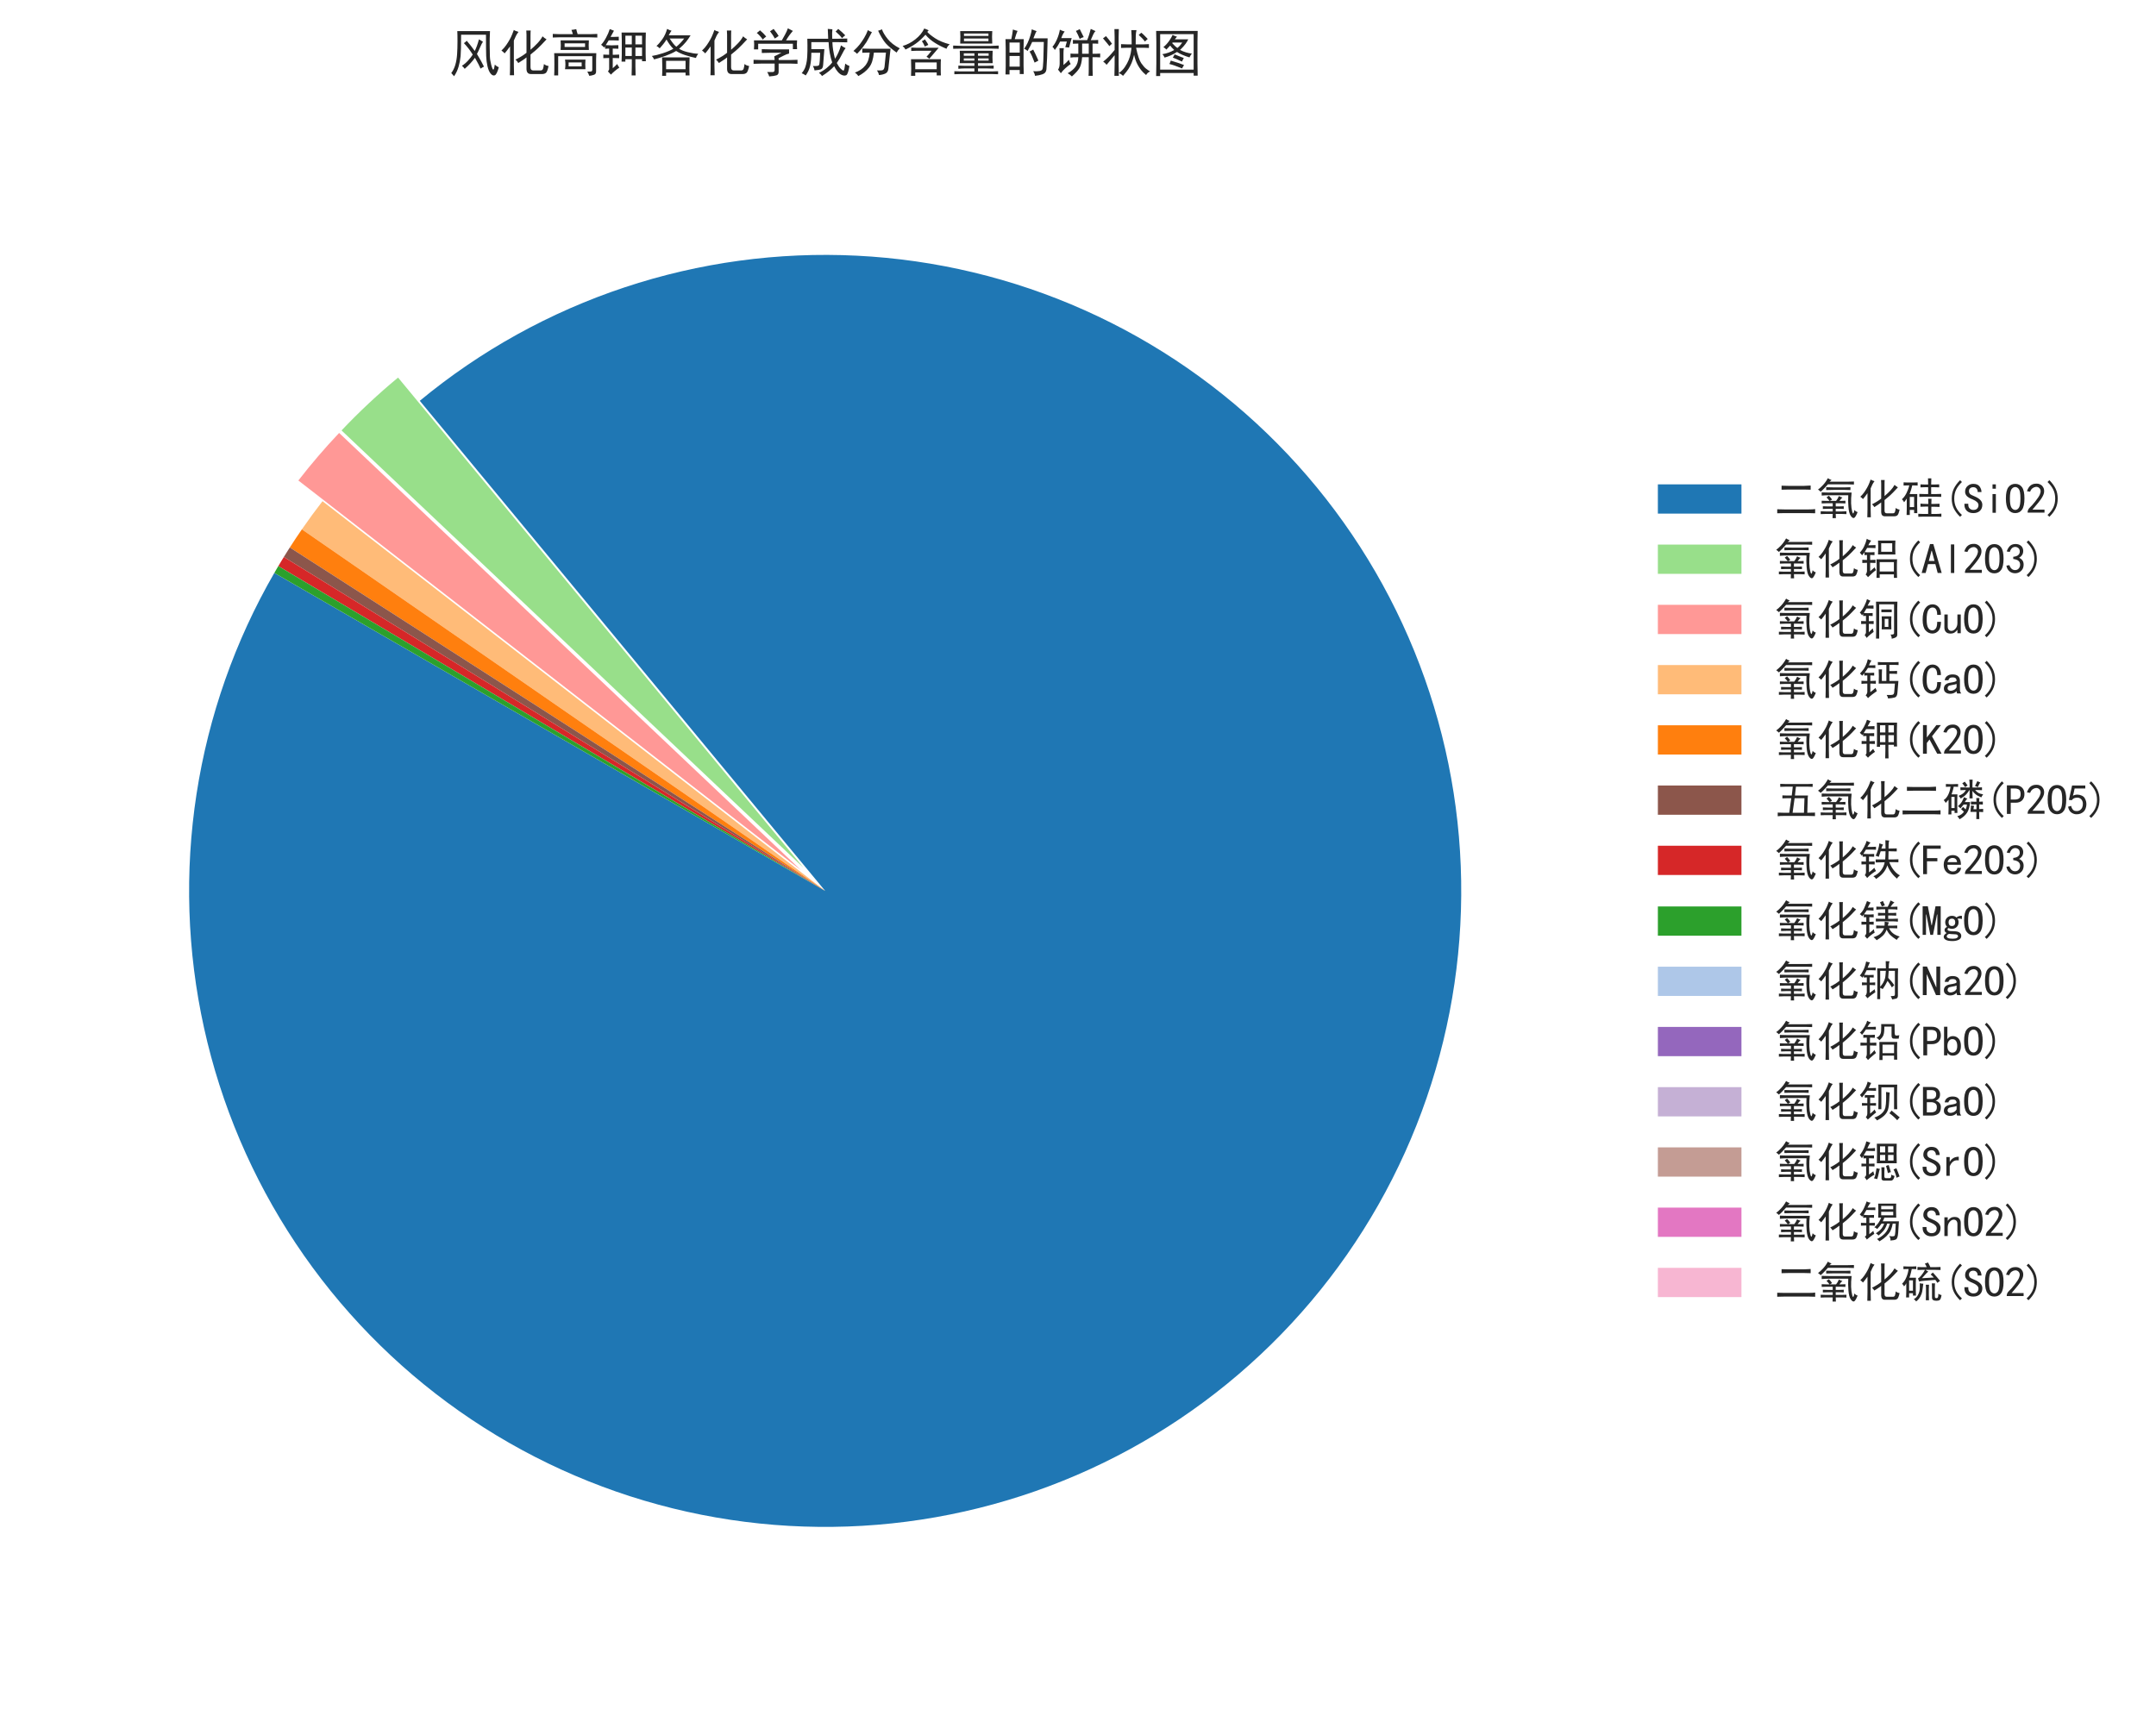 <?xml version="1.0" encoding="utf-8" standalone="no"?>
<!DOCTYPE svg PUBLIC "-//W3C//DTD SVG 1.1//EN"
  "http://www.w3.org/Graphics/SVG/1.1/DTD/svg11.dtd">
<svg xmlns:xlink="http://www.w3.org/1999/xlink" width="515.92pt" height="410.67pt" viewBox="0 0 515.92 410.67" xmlns="http://www.w3.org/2000/svg" version="1.1">
 <defs>
  <style type="text/css">*{stroke-linejoin: round; stroke-linecap: butt}</style>
 </defs>
 <g id="figure_1">
  <g id="patch_1">
   <path d="M 0 410.67 
L 515.92 410.67 
L 515.92 0 
L 0 0 
z
" style="fill: #ffffff"/>
  </g>
  <g id="axes_1">
   <g id="matplotlib.axis_1"/>
   <g id="matplotlib.axis_2"/>
   <g id="patch_2">
    <path d="M 65.644 137.106 
C 56.22 153.429 49.909 171.361 47.034 189.989 
C 44.158 208.616 44.768 227.617 48.831 246.022 
C 52.894 264.427 60.34 281.918 70.791 297.603 
C 81.242 313.289 94.515 326.898 109.935 337.736 
C 125.356 348.574 142.656 356.455 160.954 360.975 
C 179.252 365.496 198.231 366.579 216.924 364.168 
C 235.618 361.758 253.702 355.896 270.255 346.882 
C 286.807 337.868 301.543 325.857 313.709 311.462 
C 325.876 297.066 335.264 280.535 341.393 262.712 
C 347.523 244.889 350.29 226.081 349.551 207.247 
C 348.813 188.413 344.582 169.88 337.076 152.591 
C 329.569 135.302 318.916 119.557 305.66 106.158 
C 292.404 92.76 276.773 81.94 259.566 74.249 
C 242.358 66.558 223.87 62.13 205.046 61.191 
C 186.221 60.252 167.385 62.817 149.497 68.757 
C 131.609 74.696 114.979 83.907 100.455 95.919 
L 197.46 213.21 
L 65.644 137.106 
z
" style="fill: #1f77b4"/>
   </g>
   <g id="patch_3">
    <path d="M 95.256 90.36 
C 92.876 92.329 90.557 94.369 88.301 96.479 
C 86.045 98.588 83.854 100.766 81.731 103.009 
L 192.262 207.651 
L 95.256 90.36 
z
" style="fill: #98df8a"/>
   </g>
   <g id="patch_4">
    <path d="M 81.151 103.614 
C 79.433 105.428 77.76 107.285 76.133 109.182 
C 74.507 111.079 72.927 113.016 71.396 114.991 
L 191.683 208.256 
L 81.151 103.614 
z
" style="fill: #ff9896"/>
   </g>
   <g id="patch_5">
    <path d="M 77.173 119.945 
C 76.32 121.045 75.482 122.157 74.66 123.28 
C 73.837 124.403 73.03 125.538 72.239 126.683 
L 197.46 213.21 
L 77.173 119.945 
z
" style="fill: #ffbb78"/>
   </g>
   <g id="patch_6">
    <path d="M 72.239 126.683 
C 71.744 127.398 71.256 128.118 70.774 128.842 
C 70.292 129.565 69.817 130.293 69.347 131.025 
L 197.46 213.21 
L 72.239 126.683 
z
" style="fill: #ff7f0e"/>
   </g>
   <g id="patch_7">
    <path d="M 69.347 131.025 
C 69.105 131.402 68.865 131.78 68.627 132.159 
C 68.388 132.539 68.151 132.919 67.916 133.3 
L 197.46 213.21 
L 69.347 131.025 
z
" style="fill: #8c564b"/>
   </g>
   <g id="patch_8">
    <path d="M 67.916 133.3 
C 67.693 133.661 67.472 134.023 67.252 134.386 
C 67.033 134.748 66.815 135.112 66.598 135.477 
L 197.46 213.21 
L 67.916 133.3 
z
" style="fill: #d62728"/>
   </g>
   <g id="patch_9">
    <path d="M 66.598 135.477 
C 66.438 135.747 66.278 136.018 66.119 136.29 
C 65.96 136.561 65.801 136.833 65.644 137.106 
L 197.46 213.21 
L 66.598 135.477 
z
" style="fill: #2ca02c"/>
   </g>
   <g id="patch_10">
    <path d="M 65.644 137.106 
C 65.644 137.106 65.644 137.106 65.644 137.106 
L 197.46 213.21 
L 65.644 137.106 
z
" style="fill: #aec7e8"/>
   </g>
   <g id="patch_11">
    <path d="M 65.644 137.106 
C 65.644 137.106 65.644 137.106 65.644 137.106 
L 197.46 213.21 
L 65.644 137.106 
z
" style="fill: #9467bd"/>
   </g>
   <g id="patch_12">
    <path d="M 65.644 137.106 
C 65.644 137.106 65.644 137.106 65.644 137.106 
L 197.46 213.21 
L 65.644 137.106 
z
" style="fill: #c5b0d5"/>
   </g>
   <g id="patch_13">
    <path d="M 65.644 137.106 
C 65.644 137.106 65.644 137.106 65.644 137.106 
L 197.46 213.21 
L 65.644 137.106 
z
" style="fill: #c49c94"/>
   </g>
   <g id="patch_14">
    <path d="M 65.644 137.106 
C 65.644 137.106 65.644 137.106 65.644 137.106 
L 197.46 213.21 
L 65.644 137.106 
z
" style="fill: #e377c2"/>
   </g>
   <g id="patch_15">
    <path d="M 65.644 137.106 
C 65.644 137.106 65.644 137.106 65.644 137.106 
L 197.46 213.21 
L 65.644 137.106 
z
" style="fill: #f7b6d2"/>
   </g>
   <g id="text_1">
    <!-- 风化高钾各化学成分含量的饼状图 -->
    <g style="fill: #262626" transform="translate(107.46 16.95)scale(0.12 -0.12)">
     <defs>
      <path id="SimHei-98ce" d="M 5100 4950 
Q 5050 3950 5062 3137 
Q 5075 2325 5087 1825 
Q 5100 1325 5262 712 
Q 5425 100 5525 150 
Q 5625 200 5700 775 
Q 5925 550 6200 450 
Q 5950 -475 5687 -562 
Q 5425 -650 5175 -337 
Q 4925 -25 4787 575 
Q 4650 1175 4625 1862 
Q 4600 2550 4600 4500 
L 1500 4500 
Q 1500 2475 1437 1825 
Q 1375 1175 1187 525 
Q 1000 -125 625 -675 
Q 400 -425 275 -275 
Q 600 150 775 737 
Q 950 1325 1000 2062 
Q 1050 2800 1050 3675 
Q 1050 4550 1025 4950 
L 5100 4950 
z
M 4225 3625 
Q 4075 3425 3875 2950 
Q 3675 2475 3475 2100 
Q 4025 1200 4350 525 
Q 4100 400 3925 275 
Q 3750 700 3225 1625 
Q 2950 1250 2650 925 
Q 2350 600 1950 250 
Q 1750 525 1600 625 
Q 2000 875 2375 1287 
Q 2750 1700 2950 2025 
Q 2450 2825 1850 3450 
Q 2075 3600 2200 3750 
Q 2700 3175 3200 2475 
Q 3475 3000 3725 3925 
L 4225 3625 
z
" transform="scale(0.016)"/>
      <path id="SimHei-5316" d="M 3925 5025 
Q 3900 4900 3900 4400 
L 3900 2625 
Q 4375 3025 4775 3450 
Q 5175 3875 5400 4300 
Q 5600 4100 5900 3925 
Q 5700 3700 5225 3212 
Q 4750 2725 4487 2512 
Q 4225 2300 3900 2025 
L 3900 450 
Q 3900 50 4225 50 
L 5200 50 
Q 5400 75 5462 262 
Q 5525 450 5575 850 
Q 5800 650 6150 600 
Q 6000 -100 5825 -250 
Q 5650 -400 5350 -400 
L 3950 -400 
Q 3425 -400 3400 200 
L 3400 1675 
Q 3225 1525 2962 1350 
Q 2700 1175 2375 975 
Q 2225 1225 2025 1400 
Q 2350 1550 2737 1787 
Q 3125 2025 3400 2250 
L 3400 4500 
Q 3400 4800 3375 5025 
L 3925 5025 
z
M 2400 4850 
Q 2175 4550 2075 4337 
Q 1975 4125 1825 3775 
L 1825 675 
Q 1825 -75 1850 -550 
L 1325 -550 
Q 1350 -125 1350 650 
L 1350 3050 
Q 1125 2725 962 2525 
Q 800 2325 675 2175 
Q 500 2375 275 2525 
Q 625 2850 875 3212 
Q 1125 3575 1312 3912 
Q 1500 4250 1625 4575 
Q 1750 4900 1825 5100 
Q 1975 4975 2400 4850 
z
" transform="scale(0.016)"/>
      <path id="SimHei-9ad8" d="M 5825 -25 
Q 5850 -400 5550 -500 
Q 5250 -600 4975 -625 
Q 4875 -325 4725 -100 
Q 4975 -100 5175 -87 
Q 5375 -75 5350 250 
L 5350 1825 
L 1100 1825 
L 1100 -575 
L 600 -575 
Q 625 -225 625 850 
Q 625 1950 600 2200 
L 5850 2200 
Q 5825 1850 5825 1425 
L 5825 -25 
z
M 4925 3800 
Q 4900 3475 4900 3175 
Q 4900 2900 4925 2600 
L 1400 2600 
Q 1425 2825 1425 3175 
Q 1425 3525 1400 3800 
L 4925 3800 
z
M 4500 1400 
Q 4475 1125 4475 800 
Q 4475 500 4500 200 
L 1950 200 
Q 2000 500 2000 800 
Q 2000 1125 1950 1400 
L 4500 1400 
z
M 425 4600 
Q 750 4575 1125 4575 
L 2925 4575 
Q 2850 4875 2750 5100 
Q 3050 5125 3350 5200 
Q 3400 4950 3525 4575 
L 5250 4575 
Q 5600 4575 5975 4600 
L 5975 4150 
Q 5600 4175 5050 4175 
L 1150 4175 
Q 750 4175 425 4150 
L 425 4600 
z
M 4450 2975 
L 4450 3425 
L 1900 3425 
L 1900 2975 
L 4450 2975 
z
M 4025 550 
L 4025 1050 
L 2400 1050 
L 2400 550 
L 4025 550 
z
" transform="scale(0.016)"/>
      <path id="SimHei-94be" d="M 5775 4775 
Q 5750 4325 5750 3775 
L 5750 2075 
Q 5750 1625 5775 1200 
L 5300 1200 
L 5300 1450 
L 4475 1450 
L 4475 550 
Q 4475 125 4500 -575 
L 4000 -575 
Q 4025 150 4025 550 
L 4025 1450 
L 3225 1450 
L 3225 1150 
L 2750 1150 
Q 2775 1625 2775 2075 
L 2775 3800 
Q 2775 4300 2750 4775 
L 5775 4775 
z
M 1800 5000 
Q 1525 4525 1375 4225 
L 1675 4225 
Q 1975 4225 2400 4250 
L 2400 3775 
Q 1950 3800 1675 3800 
L 1150 3800 
Q 925 3425 775 3200 
Q 1150 3175 1525 3175 
Q 1900 3175 2350 3200 
L 2350 2750 
Q 1900 2775 1650 2775 
L 1650 2000 
L 1800 2000 
Q 2050 2000 2450 2025 
L 2450 1575 
Q 2000 1600 1650 1600 
L 1650 325 
Q 1975 600 2200 850 
Q 2300 625 2475 400 
Q 2200 225 1900 -25 
Q 1600 -275 1425 -475 
Q 1225 -250 1050 -75 
Q 1150 25 1200 200 
L 1200 1600 
Q 850 1600 475 1575 
L 475 2025 
Q 875 2000 1200 2000 
L 1200 2775 
Q 1050 2775 700 2750 
L 700 3075 
L 575 2900 
Q 425 3075 200 3250 
Q 500 3550 812 4125 
Q 1125 4700 1275 5200 
Q 1475 5125 1800 5000 
z
M 5300 3300 
L 5300 4375 
L 4475 4375 
L 4475 3300 
L 5300 3300 
z
M 5300 1850 
L 5300 2900 
L 4475 2900 
L 4475 1850 
L 5300 1850 
z
M 4025 3300 
L 4025 4375 
L 3225 4375 
L 3225 3300 
L 4025 3300 
z
M 4025 1850 
L 4025 2900 
L 3225 2900 
L 3225 1850 
L 4025 1850 
z
" transform="scale(0.016)"/>
      <path id="SimHei-5404" d="M 5100 4425 
Q 4850 4000 4525 3600 
Q 4200 3200 3675 2750 
Q 4050 2500 4750 2325 
Q 5450 2150 6050 2125 
Q 5825 1825 5775 1600 
Q 5050 1750 4412 1962 
Q 3775 2175 3300 2475 
Q 2750 2150 2000 1875 
Q 1250 1600 550 1425 
Q 475 1625 275 1850 
Q 900 1950 1662 2200 
Q 2425 2450 2950 2750 
Q 2525 3150 2100 3900 
Q 1900 3575 1675 3300 
Q 1450 3025 1250 2800 
Q 1050 3000 850 3100 
Q 1200 3400 1587 3950 
Q 1975 4500 2175 5225 
Q 2450 5075 2725 5000 
Q 2600 4850 2375 4425 
L 5100 4425 
z
M 4975 1675 
Q 4950 1125 4950 400 
Q 4950 -325 4975 -575 
L 4475 -575 
L 4475 -225 
L 2050 -225 
L 2050 -625 
L 1550 -625 
Q 1575 -275 1575 400 
Q 1575 1075 1550 1675 
L 4975 1675 
z
M 4475 200 
L 4475 1250 
L 2050 1250 
L 2050 200 
L 4475 200 
z
M 3325 3000 
Q 3875 3450 4300 4025 
L 2500 4025 
Q 2975 3275 3325 3000 
z
" transform="scale(0.016)"/>
      <path id="SimHei-5b66" d="M 4875 2675 
L 4875 2150 
Q 4525 2075 4237 1912 
Q 3950 1750 3575 1575 
L 3575 1350 
L 5150 1350 
Q 5450 1350 5925 1375 
L 5925 875 
Q 5425 900 5150 900 
L 3575 900 
L 3575 -125 
Q 3575 -475 3300 -562 
Q 3025 -650 2400 -700 
Q 2325 -425 2150 -150 
L 2825 -150 
Q 3075 -150 3075 125 
L 3075 900 
L 1350 900 
Q 950 900 450 875 
L 450 1375 
Q 975 1350 1325 1350 
L 3075 1350 
Q 3075 1550 3025 1800 
L 3925 2250 
L 2550 2250 
Q 2075 2250 1475 2225 
L 1475 2700 
Q 2025 2675 2525 2675 
L 4875 2675 
z
M 5350 4975 
Q 4850 4400 4500 3800 
L 5875 3800 
Q 5850 3575 5850 3275 
Q 5850 2975 5875 2700 
L 5350 2700 
L 5350 3375 
L 1025 3375 
L 1025 2675 
L 500 2675 
Q 525 2975 525 3275 
Q 525 3575 500 3800 
L 3975 3800 
Q 4175 4150 4387 4537 
Q 4600 4925 4725 5300 
Q 5125 5075 5350 4975 
z
M 2950 5225 
Q 3425 4625 3575 4350 
Q 3350 4175 3100 4025 
Q 2900 4425 2500 4925 
Q 2750 5100 2950 5225 
z
M 1250 5050 
Q 1700 4675 2025 4275 
Q 1750 4075 1600 3900 
Q 1275 4375 850 4725 
Q 1125 4925 1250 5050 
z
" transform="scale(0.016)"/>
      <path id="SimHei-6210" d="M 3500 4000 
Q 3475 4725 3450 5225 
Q 3750 5200 4025 5175 
Q 3975 4850 4000 4000 
L 4725 4000 
Q 5250 4000 5875 4025 
L 5875 3550 
Q 5225 3575 4725 3575 
L 4025 3575 
Q 4050 2625 4350 1500 
Q 4825 2225 5100 3175 
Q 5350 2975 5675 2825 
Q 5475 2600 5225 2075 
Q 4975 1550 4575 975 
Q 4800 525 5062 262 
Q 5325 0 5425 37 
Q 5525 75 5625 900 
Q 5875 700 6150 600 
Q 5975 -425 5762 -537 
Q 5550 -650 5250 -537 
Q 4950 -425 4687 -112 
Q 4425 200 4250 575 
Q 3650 -75 2725 -650 
Q 2600 -425 2350 -250 
Q 2850 -25 3312 350 
Q 3775 725 4000 1050 
Q 3825 1525 3700 2212 
Q 3575 2900 3550 3575 
L 1400 3575 
L 1400 2700 
L 3025 2700 
Q 2975 2250 2950 1775 
L 2875 775 
Q 2850 300 2612 200 
Q 2375 100 1800 50 
Q 1775 275 1600 600 
Q 2225 575 2325 675 
Q 2425 775 2450 1250 
L 2500 2250 
L 1400 2250 
Q 1400 1275 1250 625 
Q 1100 -25 700 -575 
Q 425 -375 200 -300 
Q 525 100 650 462 
Q 775 825 837 1250 
Q 900 1675 912 2450 
Q 925 3225 900 4000 
L 3500 4000 
z
M 4750 5225 
Q 5250 4825 5625 4425 
Q 5400 4250 5225 4075 
Q 4925 4475 4425 4900 
Q 4600 5050 4750 5225 
z
" transform="scale(0.016)"/>
      <path id="SimHei-5206" d="M 1000 -650 
Q 825 -375 575 -225 
Q 975 -75 1300 137 
Q 1625 350 1875 662 
Q 2125 975 2250 1350 
Q 2375 1725 2425 2275 
Q 1850 2275 1500 2250 
L 1500 2775 
Q 1900 2750 2525 2750 
L 5025 2750 
Q 4975 2375 4950 2100 
L 4750 250 
Q 4700 -200 4350 -350 
Q 4000 -500 3575 -525 
Q 3550 -275 3325 50 
Q 3850 25 4037 87 
Q 4225 150 4275 525 
L 4450 2275 
L 2950 2275 
Q 2875 1625 2737 1187 
Q 2600 750 2350 425 
Q 2100 100 1750 -175 
Q 1400 -450 1000 -650 
z
M 3950 5175 
Q 4125 4650 4662 3975 
Q 5200 3300 6175 2800 
Q 5975 2625 5775 2275 
Q 5325 2600 4987 2887 
Q 4650 3175 4425 3425 
Q 4200 3675 3925 4137 
Q 3650 4600 3475 5000 
Q 3750 5075 3950 5175 
z
M 2700 4825 
Q 2475 4425 2325 4125 
Q 2175 3825 2025 3587 
Q 1875 3350 1575 2950 
Q 1275 2550 850 2125 
Q 625 2350 400 2475 
Q 900 2925 1187 3300 
Q 1475 3675 1737 4112 
Q 2000 4550 2200 5075 
Q 2400 4925 2700 4825 
z
" transform="scale(0.016)"/>
      <path id="SimHei-542b" d="M 4525 -575 
L 4525 -200 
L 1850 -200 
L 1850 -625 
L 1325 -625 
Q 1350 -275 1350 275 
Q 1350 850 1325 1450 
L 5050 1450 
Q 5025 1175 5025 425 
Q 5025 -300 5050 -575 
L 4525 -575 
z
M 3350 4850 
Q 3625 4525 4325 4062 
Q 5025 3600 6150 3300 
Q 5850 3075 5750 2750 
Q 5050 3025 4337 3462 
Q 3625 3900 3125 4500 
Q 2500 3800 1912 3387 
Q 1325 2975 625 2650 
Q 550 2850 275 3100 
Q 1100 3325 1862 3925 
Q 2625 4525 2975 5275 
Q 3325 5150 3525 5050 
L 3350 4850 
z
M 4525 200 
L 4525 1050 
L 1850 1050 
L 1850 200 
L 4525 200 
z
M 4775 2875 
Q 4525 2600 4200 2200 
Q 3875 1800 3600 1500 
Q 3425 1675 3250 1750 
Q 3525 2025 3875 2500 
L 1975 2500 
Q 1750 2500 1350 2475 
L 1350 2900 
Q 1750 2875 1975 2875 
L 4775 2875 
z
M 3050 3925 
Q 3425 3400 3475 3225 
Q 3375 3200 3050 3025 
Q 2850 3475 2675 3700 
Q 2925 3800 3050 3925 
z
" transform="scale(0.016)"/>
      <path id="SimHei-91cf" d="M 5250 2500 
Q 5225 2200 5225 1700 
Q 5225 1225 5250 950 
L 3425 950 
L 3425 625 
L 4575 625 
Q 5000 625 5375 650 
L 5375 275 
Q 5025 300 4575 300 
L 3425 300 
L 3425 -75 
L 5125 -75 
Q 5525 -75 5925 -50 
L 5925 -425 
Q 5525 -400 5125 -400 
L 1275 -400 
Q 900 -400 475 -425 
L 475 -50 
Q 925 -50 1275 -75 
L 2975 -75 
L 2975 300 
L 1725 300 
Q 1350 300 975 250 
L 975 650 
Q 1375 625 1725 625 
L 2975 625 
L 2975 950 
L 1150 950 
Q 1175 1375 1175 1775 
Q 1175 2175 1150 2500 
L 5250 2500 
z
M 5200 4950 
Q 5175 4575 5175 4250 
Q 5175 3925 5200 3400 
L 1200 3400 
Q 1225 3925 1225 4250 
Q 1225 4575 1200 4950 
L 5200 4950 
z
M 4900 3100 
Q 5500 3125 6000 3150 
L 6000 2750 
Q 5500 2775 4925 2775 
L 1650 2775 
Q 975 2775 325 2750 
L 325 3150 
Q 975 3125 1650 3100 
L 4900 3100 
z
M 4725 3700 
L 4725 4025 
L 1675 4025 
L 1675 3700 
L 4725 3700 
z
M 4725 4350 
L 4725 4650 
L 1675 4650 
L 1675 4350 
L 4725 4350 
z
M 4750 1875 
L 4750 2175 
L 3425 2175 
L 3425 1875 
L 4750 1875 
z
M 2975 1875 
L 2975 2175 
L 1650 2175 
L 1650 1875 
L 2975 1875 
z
M 2975 1275 
L 2975 1550 
L 1650 1550 
L 1650 1275 
L 2975 1275 
z
M 4750 1275 
L 4750 1550 
L 3425 1550 
L 3425 1275 
L 4750 1275 
z
" transform="scale(0.016)"/>
      <path id="SimHei-7684" d="M 2100 4975 
Q 1975 4750 1750 3950 
L 2875 3950 
Q 2850 3525 2850 2875 
L 2850 675 
Q 2850 300 2875 -400 
L 2375 -400 
L 2375 100 
L 1100 100 
L 1100 -450 
L 600 -450 
Q 625 350 625 550 
L 625 2850 
Q 625 3525 600 3950 
L 1325 3950 
Q 1450 4525 1525 5150 
Q 1875 5025 2100 4975 
z
M 5825 3075 
Q 5800 1550 5700 175 
Q 5650 -275 5225 -425 
Q 4800 -575 4275 -625 
Q 4250 -350 4050 -50 
Q 4550 -75 4837 -25 
Q 5125 25 5200 200 
Q 5275 375 5312 1225 
Q 5350 2075 5375 3600 
L 3925 3600 
Q 3725 3125 3350 2475 
Q 3175 2650 2925 2750 
Q 3150 3050 3350 3475 
Q 3550 3900 3700 4400 
Q 3850 4900 3875 5175 
Q 4225 5025 4475 4950 
Q 4350 4750 4262 4512 
Q 4175 4275 4075 4050 
L 5850 4050 
Q 5825 3525 5825 3075 
z
M 2375 525 
L 2375 1850 
L 1100 1850 
L 1100 525 
L 2375 525 
z
M 2375 2275 
L 2375 3525 
L 1100 3525 
L 1100 2275 
L 2375 2275 
z
M 4350 2050 
Q 4500 1750 4700 1275 
Q 4525 1200 4225 1025 
Q 4050 1500 3900 1837 
Q 3750 2175 3600 2400 
Q 3775 2500 4050 2650 
L 4350 2050 
z
" transform="scale(0.016)"/>
      <path id="SimHei-997c" d="M 5200 2125 
L 5575 2125 
Q 5900 2125 6150 2150 
L 6150 1675 
Q 5850 1700 5650 1700 
L 5200 1700 
L 5200 225 
Q 5200 -325 5225 -625 
L 4700 -625 
Q 4725 -350 4725 225 
L 4725 1700 
L 3900 1700 
Q 3825 775 3562 337 
Q 3300 -100 2625 -700 
Q 2375 -450 2100 -300 
Q 2700 25 3050 475 
Q 3400 925 3425 1700 
Q 2675 1700 2450 1650 
L 2450 2150 
Q 2650 2125 3425 2125 
L 3425 3400 
Q 3150 3400 2750 3375 
L 2750 3850 
Q 3025 3825 3325 3825 
L 4525 3825 
Q 4775 4400 4975 5225 
Q 5275 5075 5575 4950 
Q 5400 4800 5275 4512 
Q 5150 4225 4975 3825 
L 5425 3825 
Q 5650 3825 5900 3850 
L 5900 3375 
Q 5675 3400 5200 3400 
L 5200 2125 
z
M 1150 3650 
Q 900 3125 500 2600 
Q 375 2825 200 3000 
Q 500 3325 762 3925 
Q 1025 4525 1125 5125 
Q 1425 4975 1725 4900 
Q 1600 4750 1487 4525 
Q 1375 4300 1300 4075 
L 2600 4075 
Q 2450 3600 2275 2900 
Q 1950 2950 1800 2950 
Q 1900 3325 2000 3650 
L 1150 3650 
z
M 1625 2825 
Q 1575 2575 1575 2175 
L 1575 725 
Q 1925 1000 2250 1375 
Q 2325 1075 2475 850 
Q 2150 625 1825 337 
Q 1500 50 1250 -300 
Q 1075 -50 900 150 
Q 1100 425 1100 925 
L 1100 2175 
Q 1100 2550 1075 2825 
L 1625 2825 
z
M 4725 2125 
L 4725 3400 
L 3900 3400 
L 3900 2125 
L 4725 2125 
z
M 3600 5200 
Q 3775 4825 4100 4200 
Q 3800 4125 3600 3975 
Q 3375 4550 3125 4975 
Q 3350 5050 3600 5200 
z
" transform="scale(0.016)"/>
      <path id="SimHei-72b6" d="M 2225 -275 
Q 2675 25 2975 475 
Q 3275 925 3450 1350 
Q 3625 1775 3700 2175 
Q 3775 2575 3800 2875 
L 3225 2875 
Q 2850 2875 2500 2850 
L 2500 3325 
Q 2850 3300 3200 3300 
L 3825 3300 
Q 3825 3975 3812 4375 
Q 3800 4775 3775 5075 
L 4425 5075 
Q 4350 4750 4337 4412 
Q 4325 4075 4325 3300 
L 5350 3300 
Q 5625 3300 5975 3325 
L 5975 2850 
Q 5625 2875 5350 2875 
L 4375 2875 
Q 4675 1450 5012 962 
Q 5350 475 5625 262 
Q 5900 50 6125 -75 
Q 5775 -225 5625 -525 
Q 5225 -200 4987 112 
Q 4750 425 4587 725 
Q 4425 1025 4312 1337 
Q 4200 1650 4125 2000 
Q 4000 1400 3812 975 
Q 3625 550 3425 237 
Q 3225 -75 2750 -625 
Q 2525 -400 2225 -275 
z
M 2225 5200 
Q 2200 4825 2200 4250 
L 2200 775 
Q 2200 50 2225 -625 
L 1675 -625 
Q 1700 75 1700 775 
L 1700 1950 
Q 1525 1750 1200 1350 
Q 875 950 700 750 
Q 500 1000 275 1150 
Q 575 1375 912 1712 
Q 1250 2050 1700 2600 
L 1700 4250 
Q 1700 4825 1675 5200 
L 2225 5200 
z
M 625 4325 
Q 800 4125 1000 3875 
Q 1200 3625 1375 3375 
Q 1175 3225 1050 3075 
Q 850 3350 250 4050 
Q 400 4175 625 4325 
z
M 5475 3650 
Q 5250 3975 4700 4475 
Q 4900 4625 5025 4750 
Q 5250 4575 5425 4387 
Q 5600 4200 5825 3975 
Q 5625 3800 5475 3650 
z
" transform="scale(0.016)"/>
      <path id="SimHei-56fe" d="M 5800 4975 
Q 5775 4350 5775 3600 
L 5775 925 
Q 5775 150 5800 -600 
L 5300 -600 
L 5300 -275 
L 1125 -275 
L 1125 -650 
L 625 -650 
Q 650 125 650 950 
L 650 3600 
Q 650 4325 625 4975 
L 5800 4975 
z
M 5300 150 
L 5300 4575 
L 1125 4575 
L 1125 150 
L 5300 150 
z
M 3225 4250 
Q 3075 4100 2950 3925 
L 4625 3925 
Q 4525 3700 4300 3375 
Q 4075 3050 3600 2600 
Q 4350 2225 5075 2150 
Q 4900 1925 4775 1675 
Q 3850 1950 3225 2350 
Q 2500 1875 1675 1650 
Q 1600 1875 1400 2075 
Q 2200 2200 2875 2600 
Q 2525 2925 2375 3150 
Q 2150 2900 1900 2650 
Q 1725 2850 1525 2950 
Q 1950 3300 2250 3737 
Q 2550 4175 2675 4475 
Q 2925 4350 3225 4250 
z
M 2450 1275 
Q 3550 950 4100 725 
Q 3975 525 3850 300 
Q 2825 725 2275 850 
Q 2375 1050 2450 1275 
z
M 2925 2050 
Q 3775 1700 4075 1600 
Q 3950 1400 3850 1150 
Q 3000 1550 2700 1650 
Q 2825 1825 2925 2050 
z
M 2625 3450 
Q 3000 3025 3275 2850 
Q 3600 3100 3875 3525 
L 2675 3525 
L 2625 3450 
z
" transform="scale(0.016)"/>
     </defs>
     <use xlink:href="#SimHei-98ce"/>
     <use xlink:href="#SimHei-5316" x="100"/>
     <use xlink:href="#SimHei-9ad8" x="200"/>
     <use xlink:href="#SimHei-94be" x="300"/>
     <use xlink:href="#SimHei-5404" x="400"/>
     <use xlink:href="#SimHei-5316" x="500"/>
     <use xlink:href="#SimHei-5b66" x="600"/>
     <use xlink:href="#SimHei-6210" x="700"/>
     <use xlink:href="#SimHei-5206" x="800"/>
     <use xlink:href="#SimHei-542b" x="900"/>
     <use xlink:href="#SimHei-91cf" x="1000"/>
     <use xlink:href="#SimHei-7684" x="1100"/>
     <use xlink:href="#SimHei-997c" x="1200"/>
     <use xlink:href="#SimHei-72b6" x="1300"/>
     <use xlink:href="#SimHei-56fe" x="1400"/>
    </g>
   </g>
   <g id="legend_1">
    <g id="patch_16">
     <path d="M 396.72 122.917 
L 416.72 122.917 
L 416.72 115.917 
L 396.72 115.917 
z
" style="fill: #1f77b4"/>
    </g>
    <g id="text_2">
     <!-- 二氧化硅(SiO2) -->
     <g style="fill: #262626" transform="translate(424.72 122.917)scale(0.1 -0.1)">
      <defs>
       <path id="SimHei-4e8c" d="M 5050 625 
Q 5650 625 6025 675 
L 6025 50 
Q 5625 75 5050 75 
L 1425 75 
Q 775 75 350 50 
L 350 650 
Q 800 625 1400 625 
L 5050 625 
z
M 4350 4150 
Q 4900 4175 5350 4200 
L 5350 3575 
Q 4900 3600 4375 3600 
L 2050 3600 
Q 1450 3600 1000 3575 
L 1000 4175 
Q 1450 4150 2025 4150 
L 4350 4150 
z
" transform="scale(0.016)"/>
       <path id="SimHei-6c27" d="M 1825 2675 
Q 2125 2375 2300 2100 
Q 2125 1975 1950 1900 
L 2900 1900 
Q 3150 2200 3325 2625 
Q 3525 2500 3850 2400 
Q 3700 2300 3400 1900 
L 3625 1900 
Q 3950 1900 4300 1925 
L 4300 1525 
Q 3825 1550 3525 1550 
L 2850 1550 
L 2850 1075 
L 3400 1075 
Q 3675 1075 4050 1100 
L 4050 700 
Q 3675 725 3400 725 
L 2850 725 
L 2850 325 
L 3775 325 
Q 4075 325 4450 350 
L 4450 -75 
Q 4075 -50 3775 -50 
L 2850 -50 
Q 2850 -350 2875 -675 
L 2375 -675 
Q 2400 -350 2400 -50 
L 1325 -50 
Q 975 -50 600 -75 
L 600 350 
Q 975 350 1325 325 
L 2400 325 
L 2400 725 
L 1700 725 
Q 1300 725 925 700 
L 925 1100 
Q 1300 1100 1675 1075 
L 2400 1075 
L 2400 1550 
L 1525 1550 
Q 1200 1550 750 1525 
L 750 1925 
Q 1200 1925 1525 1900 
L 1925 1900 
Q 1725 2175 1475 2425 
Q 1600 2525 1825 2675 
z
M 1775 2750 
Q 1375 2750 750 2700 
L 750 3175 
Q 1375 3150 1775 3150 
L 5225 3150 
Q 5125 2250 5150 1537 
Q 5175 825 5325 250 
Q 5475 -325 5650 550 
Q 5800 325 6125 225 
Q 5800 -575 5587 -650 
Q 5375 -725 5100 -337 
Q 4825 50 4750 1000 
Q 4675 1950 4725 2750 
L 1775 2750 
z
M 2225 5025 
Q 2050 4900 1925 4775 
L 4675 4775 
Q 5000 4775 5575 4800 
L 5575 4350 
Q 5125 4375 4725 4375 
L 1675 4375 
Q 1475 4150 1212 3862 
Q 950 3575 600 3275 
Q 450 3425 200 3600 
Q 500 3800 925 4250 
Q 1350 4700 1675 5300 
Q 1925 5125 2225 5025 
z
M 4250 3925 
Q 4725 3925 5050 3950 
L 5050 3525 
Q 4725 3550 4250 3550 
L 2500 3550 
Q 2025 3550 1425 3525 
L 1425 3950 
Q 2025 3925 2500 3925 
L 4250 3925 
z
" transform="scale(0.016)"/>
       <path id="SimHei-7845" d="M 575 1700 
Q 475 1925 250 2150 
Q 650 2500 937 3075 
Q 1225 3650 1350 4225 
Q 750 4225 500 4200 
L 500 4675 
Q 700 4650 1150 4650 
L 1900 4650 
Q 2350 4650 2600 4675 
L 2600 4200 
Q 2325 4225 1800 4225 
Q 1650 3575 1400 2925 
L 2550 2925 
Q 2525 2350 2525 1550 
Q 2525 750 2550 75 
L 2075 75 
L 2075 550 
L 1425 550 
L 1425 -200 
L 950 -200 
Q 975 375 975 700 
L 975 2250 
Q 800 1975 575 1700 
z
M 4200 1450 
Q 4200 2000 4175 2225 
L 4675 2225 
Q 4650 1775 4650 1450 
L 5100 1450 
Q 5475 1450 5875 1475 
L 5875 1000 
Q 5450 1025 5125 1025 
L 4650 1025 
L 4650 -50 
L 5350 -50 
Q 5700 -50 6150 0 
L 6150 -475 
Q 5700 -450 5375 -450 
L 3500 -450 
Q 3175 -450 2700 -475 
L 2700 -25 
Q 3125 -50 3450 -50 
L 4175 -50 
L 4175 1050 
L 3775 1050 
Q 3375 1050 3025 1025 
L 3025 1500 
Q 3400 1450 3800 1450 
L 4200 1450 
z
M 3025 4375 
Q 3400 4350 3775 4350 
L 4175 4350 
Q 4175 4975 4150 5275 
L 4650 5275 
Q 4625 4900 4625 4350 
L 5025 4350 
Q 5400 4350 5825 4375 
L 5825 3925 
Q 5350 3950 5050 3950 
L 4625 3950 
L 4625 2925 
L 5275 2925 
Q 5600 2925 6125 2950 
L 6125 2500 
Q 5625 2525 5275 2525 
L 3700 2525 
Q 3375 2525 2850 2500 
L 2850 2950 
Q 3225 2925 3700 2925 
L 4175 2925 
L 4175 3950 
L 3800 3950 
Q 3400 3950 3025 3925 
L 3025 4375 
z
M 2075 975 
L 2075 2500 
L 1425 2500 
L 1425 975 
L 2075 975 
z
" transform="scale(0.016)"/>
       <path id="SimHei-28" d="M 2975 -200 
L 2700 -475 
Q 2075 125 1762 775 
Q 1450 1425 1450 2250 
Q 1450 3075 1762 3725 
Q 2075 4375 2700 5000 
L 2975 4725 
Q 2400 4175 2112 3587 
Q 1825 3000 1825 2250 
Q 1825 1500 2112 912 
Q 2400 325 2975 -200 
z
" transform="scale(0.016)"/>
       <path id="SimHei-53" d="M 2900 1325 
Q 2900 750 2537 412 
Q 2175 75 1550 75 
Q 925 75 575 425 
Q 225 775 225 1300 
L 225 1475 
L 800 1475 
L 800 1325 
Q 800 950 1025 750 
Q 1250 550 1550 550 
Q 1950 550 2137 762 
Q 2325 975 2325 1275 
Q 2325 1525 2100 1737 
Q 1875 1950 1450 2125 
Q 850 2350 587 2625 
Q 325 2900 325 3275 
Q 325 3800 687 4125 
Q 1050 4450 1550 4450 
Q 2200 4450 2487 4062 
Q 2775 3675 2775 3225 
L 2200 3225 
Q 2225 3500 2050 3725 
Q 1875 3950 1550 3950 
Q 1250 3950 1075 3787 
Q 900 3625 900 3350 
Q 900 3125 1037 2962 
Q 1175 2800 1750 2575 
Q 2300 2350 2600 2037 
Q 2900 1725 2900 1325 
z
" transform="scale(0.016)"/>
       <path id="SimHei-69" d="M 1800 3725 
L 1300 3725 
L 1300 4375 
L 1800 4375 
L 1800 3725 
z
M 1800 125 
L 1300 125 
L 1300 2925 
L 1800 2925 
L 1800 125 
z
" transform="scale(0.016)"/>
       <path id="SimHei-4f" d="M 2950 2275 
Q 2950 1100 2587 587 
Q 2225 75 1575 75 
Q 925 75 550 587 
Q 175 1100 175 2275 
Q 175 3450 550 3950 
Q 925 4450 1575 4450 
Q 2225 4450 2587 3950 
Q 2950 3450 2950 2275 
z
M 2350 2275 
Q 2350 3325 2125 3650 
Q 1900 3975 1575 3975 
Q 1250 3975 1012 3650 
Q 775 3325 775 2275 
Q 775 1225 1012 887 
Q 1250 550 1575 550 
Q 1900 550 2125 887 
Q 2350 1225 2350 2275 
z
" transform="scale(0.016)"/>
       <path id="SimHei-32" d="M 300 250 
Q 325 625 650 925 
Q 975 1225 1475 1862 
Q 1975 2500 2125 2850 
Q 2275 3200 2237 3450 
Q 2200 3700 2000 3862 
Q 1800 4025 1537 4000 
Q 1275 3975 1037 3800 
Q 800 3625 675 3275 
L 200 3350 
Q 400 3925 712 4187 
Q 1025 4450 1450 4475 
Q 1700 4500 1900 4462 
Q 2100 4425 2312 4287 
Q 2525 4150 2662 3875 
Q 2800 3600 2762 3212 
Q 2725 2825 2375 2287 
Q 2025 1750 1025 600 
L 2825 600 
L 2825 150 
L 300 150 
L 300 250 
z
" transform="scale(0.016)"/>
       <path id="SimHei-29" d="M 1675 2250 
Q 1675 1425 1362 775 
Q 1050 125 425 -475 
L 150 -200 
Q 725 325 1012 912 
Q 1300 1500 1300 2250 
Q 1300 3000 1012 3587 
Q 725 4175 150 4725 
L 425 5000 
Q 1050 4375 1362 3725 
Q 1675 3075 1675 2250 
z
" transform="scale(0.016)"/>
      </defs>
      <use xlink:href="#SimHei-4e8c"/>
      <use xlink:href="#SimHei-6c27" x="100"/>
      <use xlink:href="#SimHei-5316" x="200"/>
      <use xlink:href="#SimHei-7845" x="300"/>
      <use xlink:href="#SimHei-28" x="400"/>
      <use xlink:href="#SimHei-53" x="450"/>
      <use xlink:href="#SimHei-69" x="500"/>
      <use xlink:href="#SimHei-4f" x="550"/>
      <use xlink:href="#SimHei-32" x="600"/>
      <use xlink:href="#SimHei-29" x="650"/>
     </g>
    </g>
    <g id="patch_17">
     <path d="M 396.72 137.331 
L 416.72 137.331 
L 416.72 130.331 
L 396.72 130.331 
z
" style="fill: #98df8a"/>
    </g>
    <g id="text_3">
     <!-- 氧化铝(Al2O3) -->
     <g style="fill: #262626" transform="translate(424.72 137.331)scale(0.1 -0.1)">
      <defs>
       <path id="SimHei-94dd" d="M 5775 2175 
Q 5750 1850 5750 1375 
L 5750 475 
Q 5750 -75 5775 -600 
L 5300 -600 
L 5300 -75 
L 3175 -75 
L 3175 -600 
L 2700 -600 
Q 2725 -175 2725 375 
L 2725 1350 
Q 2725 1775 2700 2175 
L 5775 2175 
z
M 5525 4975 
Q 5500 4700 5500 4250 
L 5500 3825 
Q 5500 3250 5525 2900 
L 2925 2900 
Q 2950 3375 2950 3725 
L 2950 4225 
Q 2950 4625 2925 4975 
L 5525 4975 
z
M 1975 3225 
Q 2150 3225 2400 3250 
L 2400 2800 
Q 2000 2825 1750 2825 
L 1750 2075 
Q 2150 2075 2550 2100 
L 2550 1625 
Q 2150 1650 1750 1650 
L 1750 400 
Q 2175 775 2425 975 
Q 2500 750 2625 550 
Q 2400 400 2087 125 
Q 1775 -150 1425 -500 
Q 1275 -275 1075 -100 
Q 1225 75 1275 350 
L 1275 1650 
Q 950 1650 575 1625 
L 575 2100 
Q 975 2075 1275 2075 
L 1275 2825 
Q 1150 2825 900 2800 
L 900 3225 
L 550 2775 
Q 375 3000 200 3175 
Q 575 3550 837 4087 
Q 1100 4625 1250 5250 
Q 1475 5075 1900 4975 
Q 1550 4475 1475 4275 
L 1800 4275 
Q 2100 4275 2550 4300 
L 2550 3850 
Q 2100 3875 1800 3875 
L 1300 3875 
Q 1200 3725 925 3250 
Q 1075 3250 1325 3225 
L 1975 3225 
z
M 5300 350 
L 5300 1750 
L 3175 1750 
L 3175 350 
L 5300 350 
z
M 5050 3300 
L 5050 4575 
L 3400 4575 
L 3400 3300 
L 5050 3300 
z
" transform="scale(0.016)"/>
       <path id="SimHei-41" d="M 3075 125 
L 2475 125 
L 2125 1450 
L 1025 1450 
L 675 125 
L 75 125 
L 1325 4450 
L 1825 4450 
L 3075 125 
z
M 2000 1925 
L 1600 3450 
L 1550 3450 
L 1150 1925 
L 2000 1925 
z
" transform="scale(0.016)"/>
       <path id="SimHei-6c" d="M 1825 125 
L 1325 125 
L 1325 4400 
L 1825 4400 
L 1825 125 
z
" transform="scale(0.016)"/>
       <path id="SimHei-33" d="M 250 1225 
L 700 1300 
Q 800 975 1025 762 
Q 1250 550 1587 562 
Q 1925 575 2125 837 
Q 2325 1100 2300 1437 
Q 2275 1775 2037 1962 
Q 1800 2150 1275 2225 
L 1275 2550 
Q 1800 2600 2037 2825 
Q 2275 3050 2250 3412 
Q 2225 3775 1925 3937 
Q 1625 4100 1287 3975 
Q 950 3850 750 3275 
L 300 3350 
Q 450 3800 712 4100 
Q 975 4400 1425 4450 
Q 1875 4500 2212 4337 
Q 2550 4175 2687 3837 
Q 2825 3500 2725 3100 
Q 2625 2700 2150 2400 
Q 2500 2250 2687 1950 
Q 2875 1650 2812 1162 
Q 2750 675 2375 375 
Q 2000 75 1525 87 
Q 1050 100 700 387 
Q 350 675 250 1225 
z
" transform="scale(0.016)"/>
      </defs>
      <use xlink:href="#SimHei-6c27"/>
      <use xlink:href="#SimHei-5316" x="100"/>
      <use xlink:href="#SimHei-94dd" x="200"/>
      <use xlink:href="#SimHei-28" x="300"/>
      <use xlink:href="#SimHei-41" x="350"/>
      <use xlink:href="#SimHei-6c" x="400"/>
      <use xlink:href="#SimHei-32" x="450"/>
      <use xlink:href="#SimHei-4f" x="500"/>
      <use xlink:href="#SimHei-33" x="550"/>
      <use xlink:href="#SimHei-29" x="600"/>
     </g>
    </g>
    <g id="patch_18">
     <path d="M 396.72 151.745 
L 416.72 151.745 
L 416.72 144.745 
L 396.72 144.745 
z
" style="fill: #ff9896"/>
    </g>
    <g id="text_4">
     <!-- 氧化铜(CuO) -->
     <g style="fill: #262626" transform="translate(424.72 151.745)scale(0.1 -0.1)">
      <defs>
       <path id="SimHei-94dc" d="M 5825 4850 
Q 5800 4350 5800 3850 
L 5800 -100 
Q 5800 -350 5612 -475 
Q 5425 -600 4975 -700 
Q 4975 -350 4800 -75 
Q 5300 -100 5325 100 
L 5325 4450 
L 3100 4450 
L 3100 -675 
L 2625 -675 
Q 2650 -225 2650 400 
L 2650 3850 
Q 2650 4550 2625 4850 
L 5825 4850 
z
M 1800 4975 
Q 1625 4800 1375 4250 
Q 1850 4250 2250 4275 
L 2250 3800 
Q 1850 3825 1575 3825 
L 1200 3825 
Q 975 3450 800 3150 
Q 1100 3125 1425 3125 
Q 1775 3125 2125 3150 
L 2125 2700 
Q 1750 2725 1550 2725 
L 1550 1925 
Q 1900 1925 2275 1950 
L 2275 1500 
Q 1900 1525 1550 1525 
L 1550 275 
Q 1875 575 2125 850 
Q 2200 525 2275 325 
Q 2075 175 1762 -75 
Q 1450 -325 1225 -575 
Q 1075 -300 925 -150 
Q 1050 -50 1125 200 
L 1125 1525 
Q 750 1525 400 1500 
L 400 1950 
Q 800 1925 1125 1925 
L 1125 2725 
Q 1000 2725 700 2700 
L 700 3000 
Q 650 2975 525 2800 
Q 375 3075 200 3200 
Q 600 3650 900 4262 
Q 1200 4875 1275 5225 
Q 1550 5075 1800 4975 
z
M 4925 2650 
Q 4900 2300 4900 1675 
Q 4900 1050 4925 700 
L 3475 700 
Q 3500 1150 3500 1725 
Q 3500 2325 3475 2650 
L 4925 2650 
z
M 4475 1075 
L 4475 2275 
L 3925 2275 
L 3925 1075 
L 4475 1075 
z
M 4975 3275 
L 3425 3275 
L 3425 3675 
L 4975 3675 
L 4975 3275 
z
" transform="scale(0.016)"/>
       <path id="SimHei-43" d="M 2975 1825 
Q 2950 875 2575 475 
Q 2200 75 1675 75 
Q 1075 75 650 562 
Q 225 1050 225 2125 
Q 225 3300 637 3875 
Q 1050 4450 1700 4450 
Q 2250 4450 2612 4037 
Q 2975 3625 2950 2875 
L 2400 2875 
Q 2400 3425 2225 3700 
Q 2050 3975 1700 3975 
Q 1300 3975 1062 3562 
Q 825 3150 825 2175 
Q 825 1275 1062 912 
Q 1300 550 1675 550 
Q 1950 550 2175 812 
Q 2400 1075 2400 1825 
L 2975 1825 
z
" transform="scale(0.016)"/>
       <path id="SimHei-75" d="M 2800 125 
L 2300 125 
L 2300 650 
Q 2100 375 1862 225 
Q 1625 75 1250 75 
Q 800 75 575 325 
Q 350 575 350 950 
L 350 2925 
L 850 2925 
L 850 1125 
Q 850 825 1000 650 
Q 1150 475 1400 475 
Q 1725 475 2012 812 
Q 2300 1150 2300 1650 
L 2300 2925 
L 2800 2925 
L 2800 125 
z
" transform="scale(0.016)"/>
      </defs>
      <use xlink:href="#SimHei-6c27"/>
      <use xlink:href="#SimHei-5316" x="100"/>
      <use xlink:href="#SimHei-94dc" x="200"/>
      <use xlink:href="#SimHei-28" x="300"/>
      <use xlink:href="#SimHei-43" x="350"/>
      <use xlink:href="#SimHei-75" x="400"/>
      <use xlink:href="#SimHei-4f" x="450"/>
      <use xlink:href="#SimHei-29" x="500"/>
     </g>
    </g>
    <g id="patch_19">
     <path d="M 396.72 166.159 
L 416.72 166.159 
L 416.72 159.159 
L 396.72 159.159 
z
" style="fill: #ffbb78"/>
    </g>
    <g id="text_5">
     <!-- 氧化钙(CaO) -->
     <g style="fill: #262626" transform="translate(424.72 166.159)scale(0.1 -0.1)">
      <defs>
       <path id="SimHei-9499" d="M 3525 3725 
Q 3500 3175 3500 3000 
L 3500 2000 
L 4175 2000 
L 4175 4400 
L 3575 4400 
Q 3400 4400 2900 4375 
L 2900 4825 
Q 3350 4800 3575 4800 
L 5375 4800 
Q 5425 4800 6000 4825 
L 6000 4375 
Q 5425 4400 5400 4400 
L 4625 4400 
L 4625 3475 
L 5200 3475 
Q 5450 3475 5775 3500 
L 5775 3050 
Q 5450 3075 5200 3075 
L 4625 3075 
L 4625 2000 
L 5975 2000 
Q 5950 1725 5925 1375 
L 5825 200 
Q 5775 -375 5425 -475 
Q 5075 -575 4425 -625 
Q 4425 -450 4225 -100 
Q 4975 -125 5150 -50 
Q 5325 25 5350 350 
L 5450 1600 
L 3025 1600 
Q 3050 2000 3050 2700 
Q 3050 3425 3025 3725 
L 3525 3725 
z
M 2550 950 
Q 2650 700 2750 475 
Q 2425 250 2075 -12 
Q 1725 -275 1425 -575 
Q 1275 -325 1075 -150 
Q 1275 25 1325 325 
L 1325 1600 
L 1000 1600 
Q 700 1600 450 1550 
L 450 2025 
Q 675 2000 850 2000 
L 1325 2000 
L 1325 2825 
Q 1175 2825 875 2800 
L 875 3150 
Q 675 2900 550 2775 
Q 400 2975 225 3100 
Q 800 3700 1050 4225 
Q 1300 4750 1400 5250 
Q 1650 5125 1950 5050 
Q 1850 4950 1750 4725 
Q 1650 4500 1575 4325 
L 1925 4325 
Q 2225 4325 2525 4350 
L 2525 3925 
Q 2175 3950 1925 3950 
L 1425 3950 
Q 1175 3550 925 3225 
Q 1275 3200 1625 3200 
Q 1975 3200 2350 3225 
L 2350 2800 
Q 1975 2825 1775 2825 
L 1775 2000 
L 2000 2000 
Q 2225 2000 2600 2025 
L 2600 1575 
Q 2225 1600 2050 1600 
L 1775 1600 
L 1775 325 
Q 1950 425 2550 950 
z
" transform="scale(0.016)"/>
       <path id="SimHei-61" d="M 2875 125 
L 2275 125 
Q 2225 175 2200 262 
Q 2175 350 2175 475 
Q 2000 275 1750 175 
Q 1500 75 1225 75 
Q 825 75 550 275 
Q 275 475 275 850 
Q 275 1225 525 1450 
Q 775 1675 1300 1750 
Q 1650 1800 1912 1875 
Q 2175 1950 2175 2075 
Q 2175 2225 2062 2375 
Q 1950 2525 1575 2525 
Q 1275 2525 1137 2412 
Q 1000 2300 950 2100 
L 400 2100 
Q 450 2500 762 2737 
Q 1075 2975 1575 2975 
Q 2125 2975 2400 2725 
Q 2675 2475 2675 2025 
L 2675 650 
Q 2675 500 2725 375 
Q 2775 250 2875 125 
z
M 2175 1050 
L 2175 1550 
Q 2025 1500 1887 1462 
Q 1750 1425 1425 1375 
Q 1050 1325 937 1200 
Q 825 1075 825 900 
Q 825 750 937 637 
Q 1050 525 1275 525 
Q 1500 525 1762 650 
Q 2025 775 2175 1050 
z
" transform="scale(0.016)"/>
      </defs>
      <use xlink:href="#SimHei-6c27"/>
      <use xlink:href="#SimHei-5316" x="100"/>
      <use xlink:href="#SimHei-9499" x="200"/>
      <use xlink:href="#SimHei-28" x="300"/>
      <use xlink:href="#SimHei-43" x="350"/>
      <use xlink:href="#SimHei-61" x="400"/>
      <use xlink:href="#SimHei-4f" x="450"/>
      <use xlink:href="#SimHei-29" x="500"/>
     </g>
    </g>
    <g id="patch_20">
     <path d="M 396.72 180.573 
L 416.72 180.573 
L 416.72 173.573 
L 396.72 173.573 
z
" style="fill: #ff7f0e"/>
    </g>
    <g id="text_6">
     <!-- 氧化钾(K2O) -->
     <g style="fill: #262626" transform="translate(424.72 180.573)scale(0.1 -0.1)">
      <defs>
       <path id="SimHei-4b" d="M 3050 125 
L 2400 125 
L 1250 2250 
L 850 1725 
L 850 125 
L 275 125 
L 275 4400 
L 850 4400 
L 850 2550 
L 2275 4400 
L 2950 4400 
L 1625 2725 
L 3050 125 
z
" transform="scale(0.016)"/>
      </defs>
      <use xlink:href="#SimHei-6c27"/>
      <use xlink:href="#SimHei-5316" x="100"/>
      <use xlink:href="#SimHei-94be" x="200"/>
      <use xlink:href="#SimHei-28" x="300"/>
      <use xlink:href="#SimHei-4b" x="350"/>
      <use xlink:href="#SimHei-32" x="400"/>
      <use xlink:href="#SimHei-4f" x="450"/>
      <use xlink:href="#SimHei-29" x="500"/>
     </g>
    </g>
    <g id="patch_21">
     <path d="M 396.72 194.987 
L 416.72 194.987 
L 416.72 187.987 
L 396.72 187.987 
z
" style="fill: #8c564b"/>
    </g>
    <g id="text_7">
     <!-- 五氧化二磷(P2O5) -->
     <g style="fill: #262626" transform="translate(424.72 194.987)scale(0.1 -0.1)">
      <defs>
       <path id="SimHei-4e94" d="M 4975 4600 
Q 5325 4600 5650 4625 
L 5650 4175 
Q 5325 4200 5000 4200 
L 3150 4200 
L 3000 2875 
L 4950 2875 
Q 4900 2575 4900 2125 
L 4850 300 
Q 5650 300 6000 325 
L 6000 -200 
Q 5650 -175 4975 -175 
L 1375 -175 
Q 775 -175 425 -225 
L 425 325 
Q 800 300 1325 300 
L 2150 300 
L 2450 2475 
L 1850 2475 
Q 1400 2475 1125 2450 
L 1125 2900 
Q 1425 2875 1850 2875 
L 2525 2875 
L 2675 4200 
L 1550 4200 
Q 1150 4200 800 4175 
L 800 4625 
Q 1125 4600 1550 4600 
L 4975 4600 
z
M 4350 300 
L 4425 2475 
L 2950 2475 
L 2650 300 
L 4350 300 
z
" transform="scale(0.016)"/>
       <path id="SimHei-78f7" d="M 1700 4575 
Q 1975 4575 2400 4600 
L 2400 4175 
Q 2050 4200 1750 4200 
Q 1675 3800 1575 3525 
L 1425 3050 
L 2300 3050 
Q 2275 2575 2275 2225 
L 2275 1275 
Q 2275 900 2300 275 
L 1875 275 
L 1875 600 
L 1400 600 
L 1400 50 
L 950 50 
Q 975 550 975 900 
L 975 2250 
Q 875 2125 762 2012 
Q 650 1900 550 1775 
Q 425 2000 250 2200 
Q 650 2450 912 2975 
Q 1175 3500 1275 4200 
Q 1000 4200 575 4175 
L 575 4600 
Q 950 4575 1225 4575 
L 1700 4575 
z
M 4125 4075 
L 4125 4575 
Q 4125 4850 4075 5250 
L 4575 5250 
Q 4550 4875 4550 4625 
L 4550 4075 
L 5175 4075 
Q 5550 4075 5975 4100 
L 5975 3675 
Q 5550 3700 5200 3700 
L 4950 3700 
Q 5200 3400 5450 3262 
Q 5700 3125 6150 3050 
Q 5975 2825 5875 2600 
Q 5350 2800 5037 3050 
Q 4725 3300 4550 3575 
L 4550 3200 
Q 4550 2850 4575 2450 
L 4100 2450 
Q 4125 2850 4125 3200 
L 4125 3675 
L 4075 3675 
Q 3900 3375 3637 3075 
Q 3375 2775 2800 2425 
Q 2725 2575 2475 2825 
Q 2900 3000 3137 3175 
Q 3375 3350 3575 3700 
L 3450 3700 
Q 3225 3700 2750 3675 
L 2750 4100 
Q 3175 4075 3775 4075 
L 4125 4075 
z
M 5150 1950 
Q 5125 2200 5125 2500 
L 5600 2500 
Q 5550 2200 5550 1950 
Q 5725 1950 6100 1975 
L 6100 1525 
Q 5725 1550 5550 1550 
L 5550 850 
Q 5750 850 6150 875 
L 6150 400 
Q 5775 425 5550 425 
Q 5550 -50 5575 -650 
L 5125 -650 
Q 5150 -50 5150 425 
L 4250 425 
Q 4250 600 4287 850 
Q 4325 1100 4325 1400 
Q 4550 1375 4800 1325 
Q 4725 1125 4700 825 
L 5150 825 
L 5150 1550 
L 4875 1550 
Q 4700 1550 4325 1525 
L 4325 1975 
Q 4700 1950 4850 1950 
L 5150 1950 
z
M 3800 2400 
Q 3650 2300 3575 2162 
Q 3500 2025 3400 1900 
L 4200 1900 
Q 4150 1375 4037 975 
Q 3925 575 3737 300 
Q 3550 25 3287 -212 
Q 3025 -450 2625 -675 
Q 2500 -425 2275 -225 
Q 2625 -125 2875 50 
Q 3125 225 3275 450 
Q 3125 600 2850 850 
Q 2975 975 3150 1175 
Q 3350 1000 3525 800 
Q 3625 1000 3662 1162 
Q 3700 1325 3725 1525 
L 3225 1525 
Q 3075 1325 2750 950 
Q 2550 1200 2375 1275 
Q 2750 1600 2937 1900 
Q 3125 2200 3275 2625 
Q 3525 2525 3800 2400 
z
M 1875 1000 
L 1875 2675 
L 1400 2675 
L 1400 1000 
L 1875 1000 
z
M 5350 4125 
Q 5100 4250 4925 4300 
Q 5025 4475 5112 4662 
Q 5200 4850 5275 5025 
Q 5475 4925 5725 4825 
Q 5600 4675 5525 4500 
Q 5450 4325 5350 4125 
z
M 3400 4950 
Q 3500 4825 3600 4687 
Q 3700 4550 3825 4375 
Q 3600 4250 3450 4125 
Q 3325 4325 3225 4462 
Q 3125 4600 3025 4700 
Q 3200 4825 3400 4950 
z
" transform="scale(0.016)"/>
       <path id="SimHei-50" d="M 2950 3100 
Q 2950 2500 2600 2150 
Q 2250 1800 1625 1800 
L 900 1800 
L 900 125 
L 325 125 
L 325 4400 
L 1625 4400 
Q 2250 4400 2600 4050 
Q 2950 3700 2950 3100 
z
M 2375 3100 
Q 2375 3575 2150 3750 
Q 1925 3925 1475 3925 
L 900 3925 
L 900 2275 
L 1475 2275 
Q 1925 2275 2150 2450 
Q 2375 2625 2375 3100 
z
" transform="scale(0.016)"/>
       <path id="SimHei-35" d="M 550 1325 
Q 725 650 1150 575 
Q 1575 500 1837 662 
Q 2100 825 2212 1087 
Q 2325 1350 2312 1675 
Q 2300 2000 2137 2225 
Q 1975 2450 1725 2525 
Q 1475 2600 1162 2525 
Q 850 2450 650 2175 
L 225 2225 
Q 275 2375 700 4375 
L 2675 4375 
L 2675 3925 
L 1075 3925 
Q 950 3250 825 2850 
Q 1200 3025 1525 3012 
Q 1850 3000 2150 2862 
Q 2450 2725 2587 2487 
Q 2725 2250 2787 2012 
Q 2850 1775 2837 1500 
Q 2825 1225 2725 937 
Q 2625 650 2425 462 
Q 2225 275 1937 162 
Q 1650 50 1275 75 
Q 900 100 562 350 
Q 225 600 100 1200 
L 550 1325 
z
" transform="scale(0.016)"/>
      </defs>
      <use xlink:href="#SimHei-4e94"/>
      <use xlink:href="#SimHei-6c27" x="100"/>
      <use xlink:href="#SimHei-5316" x="200"/>
      <use xlink:href="#SimHei-4e8c" x="300"/>
      <use xlink:href="#SimHei-78f7" x="400"/>
      <use xlink:href="#SimHei-28" x="500"/>
      <use xlink:href="#SimHei-50" x="550"/>
      <use xlink:href="#SimHei-32" x="600"/>
      <use xlink:href="#SimHei-4f" x="650"/>
      <use xlink:href="#SimHei-35" x="700"/>
      <use xlink:href="#SimHei-29" x="750"/>
     </g>
    </g>
    <g id="patch_22">
     <path d="M 396.72 209.401 
L 416.72 209.401 
L 416.72 202.401 
L 396.72 202.401 
z
" style="fill: #d62728"/>
    </g>
    <g id="text_8">
     <!-- 氧化铁(Fe2O3) -->
     <g style="fill: #262626" transform="translate(424.72 209.401)scale(0.1 -0.1)">
      <defs>
       <path id="SimHei-94c1" d="M 3675 4550 
Q 3550 4375 3425 3950 
L 4050 3950 
Q 4050 4850 4025 5200 
Q 4275 5175 4600 5150 
Q 4525 4925 4512 4625 
Q 4500 4325 4500 3950 
Q 5375 3950 5725 3975 
L 5725 3525 
Q 5375 3550 4500 3550 
Q 4500 2975 4475 2325 
L 5225 2325 
Q 5625 2325 5975 2350 
L 5975 1900 
Q 5625 1925 5225 1925 
L 4600 1925 
Q 4925 1125 5362 625 
Q 5800 125 6200 -50 
Q 5875 -300 5775 -550 
Q 5225 -100 4850 437 
Q 4475 975 4325 1450 
Q 4100 775 3687 300 
Q 3275 -175 2625 -600 
Q 2500 -350 2225 -200 
Q 2950 125 3375 687 
Q 3800 1250 3925 1900 
Q 2975 1900 2575 1875 
L 2575 2325 
L 4000 2325 
Q 4050 2925 4050 3550 
L 3325 3550 
L 3025 2700 
Q 2825 2825 2575 2875 
Q 2800 3350 2950 3850 
Q 3100 4350 3125 4725 
Q 3400 4625 3675 4550 
z
M 1800 4850 
Q 1650 4725 1325 4200 
L 1900 4200 
Q 2175 4200 2625 4225 
L 2625 3775 
Q 2175 3800 1900 3800 
L 1125 3800 
Q 950 3500 725 3150 
Q 1100 3125 1525 3125 
Q 1975 3125 2350 3150 
L 2350 2725 
Q 1975 2750 1575 2750 
L 1575 2000 
Q 1975 2000 2425 2025 
L 2425 1575 
Q 1975 1600 1575 1600 
L 1575 400 
Q 2025 725 2375 1075 
Q 2475 825 2625 600 
Q 2350 450 1962 150 
Q 1575 -150 1300 -450 
Q 1125 -175 950 -25 
Q 1100 150 1125 375 
L 1125 1600 
Q 825 1600 450 1575 
L 450 2025 
Q 825 2000 1125 2000 
L 1125 2750 
Q 975 2750 625 2725 
L 625 3050 
L 500 2875 
Q 375 3075 200 3250 
Q 500 3550 812 4137 
Q 1125 4725 1225 5100 
Q 1500 4950 1800 4850 
z
" transform="scale(0.016)"/>
       <path id="SimHei-46" d="M 2925 3925 
L 875 3925 
L 875 2525 
L 2425 2525 
L 2425 2050 
L 875 2050 
L 875 125 
L 300 125 
L 300 4400 
L 2925 4400 
L 2925 3925 
z
" transform="scale(0.016)"/>
       <path id="SimHei-65" d="M 2850 1075 
Q 2800 625 2450 350 
Q 2100 75 1625 75 
Q 1025 75 637 462 
Q 250 850 250 1525 
Q 250 2200 637 2587 
Q 1025 2975 1625 2975 
Q 2150 2975 2487 2637 
Q 2825 2300 2825 1525 
L 800 1525 
Q 800 975 1037 750 
Q 1275 525 1625 525 
Q 1900 525 2075 662 
Q 2250 800 2300 1075 
L 2850 1075 
z
M 2250 1925 
Q 2200 2275 2025 2412 
Q 1850 2550 1575 2550 
Q 1325 2550 1125 2412 
Q 925 2275 825 1925 
L 2250 1925 
z
" transform="scale(0.016)"/>
      </defs>
      <use xlink:href="#SimHei-6c27"/>
      <use xlink:href="#SimHei-5316" x="100"/>
      <use xlink:href="#SimHei-94c1" x="200"/>
      <use xlink:href="#SimHei-28" x="300"/>
      <use xlink:href="#SimHei-46" x="350"/>
      <use xlink:href="#SimHei-65" x="400"/>
      <use xlink:href="#SimHei-32" x="450"/>
      <use xlink:href="#SimHei-4f" x="500"/>
      <use xlink:href="#SimHei-33" x="550"/>
      <use xlink:href="#SimHei-29" x="600"/>
     </g>
    </g>
    <g id="patch_23">
     <path d="M 396.72 223.933 
L 416.72 223.933 
L 416.72 216.933 
L 396.72 216.933 
z
" style="fill: #2ca02c"/>
    </g>
    <g id="text_9">
     <!-- 氧化镁(MgO) -->
     <g style="fill: #262626" transform="translate(424.72 223.933)scale(0.1 -0.1)">
      <defs>
       <path id="SimHei-9541" d="M 1825 3175 
Q 2025 3175 2275 3200 
L 2275 2750 
Q 1875 2775 1625 2775 
L 1625 2075 
Q 1900 2075 2275 2100 
L 2275 1650 
Q 1900 1675 1625 1675 
L 1625 400 
Q 2050 725 2300 975 
Q 2325 750 2425 450 
Q 2225 350 1912 112 
Q 1600 -125 1300 -450 
L 950 -50 
Q 1125 175 1175 375 
L 1175 1675 
Q 850 1675 450 1650 
L 450 2100 
Q 850 2075 1175 2075 
L 1175 2775 
Q 1025 2775 800 2750 
L 800 3175 
Q 700 3050 575 2900 
Q 425 3075 200 3225 
Q 625 3625 825 4062 
Q 1025 4500 1275 5175 
Q 1500 5075 1825 4950 
Q 1675 4775 1587 4575 
Q 1500 4375 1400 4200 
Q 1775 4200 2250 4225 
L 2250 3750 
Q 1725 3800 1250 3800 
Q 975 3425 825 3200 
Q 1000 3175 1250 3175 
L 1825 3175 
z
M 5375 4975 
Q 5175 4825 5050 4662 
Q 4925 4500 4800 4325 
L 5075 4325 
Q 5450 4325 5825 4350 
L 5825 3900 
Q 5450 3950 5075 3950 
L 4450 3950 
L 4450 3400 
L 5075 3400 
Q 5200 3400 5650 3425 
L 5650 3000 
Q 5200 3025 4875 3025 
L 4450 3025 
L 4450 2525 
L 5050 2525 
Q 5450 2525 5900 2550 
L 5900 2100 
Q 5450 2150 5050 2150 
L 3425 2150 
Q 3025 2150 2600 2125 
L 2600 2550 
Q 3050 2525 3425 2525 
L 4000 2525 
L 4000 3025 
L 3550 3025 
Q 3375 3025 2925 3000 
L 2925 3425 
Q 3375 3400 3600 3400 
L 4000 3400 
L 4000 3950 
L 3450 3950 
Q 3175 3950 2675 3900 
L 2675 4350 
Q 3175 4325 3450 4325 
L 4375 4325 
Q 4525 4575 4800 5275 
Q 5200 5075 5375 4975 
z
M 3900 1500 
Q 3925 1725 3925 2100 
Q 4250 2050 4550 2000 
Q 4425 1750 4400 1500 
L 5050 1500 
Q 5400 1500 5800 1525 
L 5800 1100 
Q 5425 1125 5050 1125 
L 4575 1125 
Q 4775 675 5162 362 
Q 5550 50 6175 -125 
Q 5875 -350 5725 -625 
Q 5125 -250 4800 62 
Q 4475 375 4200 900 
Q 4025 375 3650 12 
Q 3275 -350 2725 -675 
Q 2450 -350 2250 -225 
Q 3025 25 3350 375 
Q 3675 725 3825 1125 
L 3450 1125 
Q 2900 1125 2650 1100 
L 2650 1525 
Q 2900 1500 3425 1500 
L 3900 1500 
z
M 3650 5200 
Q 3700 5075 3950 4550 
Q 3725 4475 3500 4375 
Q 3425 4550 3225 5000 
Q 3400 5100 3650 5200 
z
" transform="scale(0.016)"/>
       <path id="SimHei-4d" d="M 2925 125 
L 2425 125 
L 2425 3175 
L 2375 3175 
L 1775 125 
L 1375 125 
L 775 3175 
L 725 3175 
L 725 125 
L 225 125 
L 225 4400 
L 1000 4400 
L 1550 1575 
L 1600 1575 
L 2150 4400 
L 2925 4400 
L 2925 125 
z
" transform="scale(0.016)"/>
       <path id="SimHei-67" d="M 2975 2500 
Q 2800 2550 2637 2562 
Q 2475 2575 2300 2525 
Q 2375 2450 2425 2337 
Q 2475 2225 2475 2000 
Q 2475 1575 2187 1300 
Q 1900 1025 1475 1025 
Q 1375 1025 1212 1062 
Q 1050 1100 950 1150 
Q 875 1100 850 1050 
Q 825 1000 825 925 
Q 825 800 1000 737 
Q 1175 675 1625 675 
Q 2350 675 2612 475 
Q 2875 275 2875 -25 
Q 2875 -425 2487 -612 
Q 2100 -800 1575 -800 
Q 900 -800 575 -625 
Q 250 -450 250 -150 
Q 250 0 375 150 
Q 500 300 700 400 
Q 550 475 462 587 
Q 375 700 375 875 
Q 375 1025 487 1137 
Q 600 1250 750 1325 
Q 625 1450 550 1625 
Q 475 1800 475 2000 
Q 475 2425 762 2700 
Q 1050 2975 1475 2975 
Q 1700 2975 1862 2912 
Q 2025 2850 2150 2725 
Q 2350 2875 2550 2937 
Q 2750 3000 2975 2975 
L 2975 2500 
z
M 1975 2000 
Q 1975 2250 1850 2400 
Q 1725 2550 1475 2550 
Q 1225 2550 1100 2400 
Q 975 2250 975 2000 
Q 975 1750 1100 1600 
Q 1225 1450 1475 1450 
Q 1725 1450 1850 1600 
Q 1975 1750 1975 2000 
z
M 2400 -75 
Q 2400 25 2287 125 
Q 2175 225 1725 225 
Q 1625 225 1450 237 
Q 1275 250 1050 275 
Q 850 200 775 100 
Q 700 0 700 -100 
Q 700 -250 900 -350 
Q 1100 -450 1600 -450 
Q 2025 -450 2212 -337 
Q 2400 -225 2400 -75 
z
" transform="scale(0.016)"/>
      </defs>
      <use xlink:href="#SimHei-6c27"/>
      <use xlink:href="#SimHei-5316" x="100"/>
      <use xlink:href="#SimHei-9541" x="200"/>
      <use xlink:href="#SimHei-28" x="300"/>
      <use xlink:href="#SimHei-4d" x="350"/>
      <use xlink:href="#SimHei-67" x="400"/>
      <use xlink:href="#SimHei-4f" x="450"/>
      <use xlink:href="#SimHei-29" x="500"/>
     </g>
    </g>
    <g id="patch_24">
     <path d="M 396.72 238.347 
L 416.72 238.347 
L 416.72 231.347 
L 396.72 231.347 
z
" style="fill: #aec7e8"/>
    </g>
    <g id="text_10">
     <!-- 氧化钠(Na2O) -->
     <g style="fill: #262626" transform="translate(424.72 238.347)scale(0.1 -0.1)">
      <defs>
       <path id="SimHei-94a0" d="M 3250 -475 
L 2800 -475 
Q 2825 -25 2825 650 
L 2825 3050 
Q 2825 3675 2800 4125 
L 4100 4125 
Q 4100 4650 4075 5200 
Q 4350 5200 4650 5175 
Q 4575 5000 4550 4737 
Q 4525 4475 4525 4125 
L 5925 4125 
Q 5900 3775 5900 3175 
L 5900 50 
Q 5900 -325 5637 -400 
Q 5375 -475 5050 -525 
Q 4950 -250 4825 -25 
Q 5200 -25 5325 12 
Q 5450 50 5450 275 
L 5450 3750 
L 4525 3750 
Q 4500 3250 4450 2700 
Q 5100 2025 5350 1600 
Q 5150 1425 5000 1275 
Q 4700 1825 4350 2250 
Q 4025 1575 3625 1025 
Q 3425 1150 3250 1225 
L 3250 -475 
z
M 200 3050 
Q 450 3300 725 3850 
Q 1000 4400 1150 5150 
Q 1400 5050 1700 5025 
Q 1600 4825 1375 4225 
L 1850 4225 
Q 2100 4225 2575 4250 
L 2575 3825 
Q 2225 3850 1850 3850 
L 1225 3850 
Q 1100 3575 875 3150 
Q 1150 3125 1525 3125 
Q 1900 3125 2275 3150 
L 2275 2750 
Q 2000 2775 1675 2775 
L 1675 2000 
L 2050 2000 
Q 2250 2000 2500 2025 
L 2500 1600 
Q 2250 1625 2100 1625 
L 1675 1625 
L 1675 450 
Q 2200 825 2425 1000 
Q 2450 800 2525 550 
Q 2300 400 1950 150 
Q 1600 -100 1350 -350 
Q 1175 -125 1025 50 
Q 1175 125 1250 525 
L 1250 1625 
Q 925 1625 525 1600 
L 525 2025 
Q 925 2000 1250 2000 
L 1250 2775 
Q 1100 2775 800 2750 
L 800 3025 
L 600 2725 
Q 425 2925 200 3050 
z
M 3250 1375 
Q 3525 1675 3687 1962 
Q 3850 2250 3950 2562 
Q 4050 2875 4100 3750 
L 3250 3750 
L 3250 1375 
z
" transform="scale(0.016)"/>
       <path id="SimHei-4e" d="M 2850 125 
L 2225 125 
L 850 3225 
L 825 3225 
L 825 125 
L 250 125 
L 250 4400 
L 875 4400 
L 2250 1300 
L 2275 1300 
L 2275 4400 
L 2850 4400 
L 2850 125 
z
" transform="scale(0.016)"/>
      </defs>
      <use xlink:href="#SimHei-6c27"/>
      <use xlink:href="#SimHei-5316" x="100"/>
      <use xlink:href="#SimHei-94a0" x="200"/>
      <use xlink:href="#SimHei-28" x="300"/>
      <use xlink:href="#SimHei-4e" x="350"/>
      <use xlink:href="#SimHei-61" x="400"/>
      <use xlink:href="#SimHei-32" x="450"/>
      <use xlink:href="#SimHei-4f" x="500"/>
      <use xlink:href="#SimHei-29" x="550"/>
     </g>
    </g>
    <g id="patch_25">
     <path d="M 396.72 252.761 
L 416.72 252.761 
L 416.72 245.761 
L 396.72 245.761 
z
" style="fill: #9467bd"/>
    </g>
    <g id="text_11">
     <!-- 氧化铅(PbO) -->
     <g style="fill: #262626" transform="translate(424.72 252.761)scale(0.1 -0.1)">
      <defs>
       <path id="SimHei-94c5" d="M 5800 2125 
Q 5775 1700 5775 900 
Q 5775 100 5800 -525 
L 5325 -525 
L 5325 75 
L 3600 75 
L 3600 -575 
L 3125 -575 
Q 3150 100 3150 800 
Q 3150 1525 3125 2125 
L 5800 2125 
z
M 2400 900 
Q 2450 750 2625 475 
Q 2500 375 2150 87 
Q 1800 -200 1425 -575 
Q 1275 -350 1100 -175 
Q 1250 50 1250 300 
L 1250 1600 
Q 725 1600 300 1575 
L 300 2025 
Q 725 2000 1250 2000 
L 1250 2775 
Q 975 2775 725 2750 
L 725 3200 
Q 975 3175 1275 3175 
L 1900 3175 
Q 2200 3175 2450 3200 
L 2450 2750 
Q 2050 2775 1725 2775 
L 1725 2000 
Q 2300 2000 2675 2025 
L 2675 1575 
Q 2300 1600 1725 1600 
L 1725 225 
Q 2200 650 2400 900 
z
M 6125 3125 
Q 6025 2925 6025 2625 
Q 5525 2600 5237 2625 
Q 4950 2650 4950 3100 
L 4950 4425 
L 3875 4425 
Q 3875 3525 3737 3150 
Q 3600 2775 3125 2375 
Q 2950 2625 2675 2750 
Q 3350 3050 3387 3762 
Q 3425 4475 3400 4800 
L 5400 4800 
Q 5400 3850 5412 3512 
Q 5425 3175 5537 3112 
Q 5650 3050 6125 3125 
z
M 5325 450 
L 5325 1725 
L 3600 1725 
L 3600 450 
L 5325 450 
z
M 1850 5050 
Q 1575 4800 1350 4375 
L 2000 4375 
Q 2225 4375 2600 4400 
L 2600 3975 
Q 2225 4000 1975 4000 
L 1125 4000 
Q 750 3450 525 3175 
Q 400 3425 200 3500 
Q 575 3850 887 4375 
Q 1200 4900 1300 5300 
Q 1525 5150 1850 5050 
z
" transform="scale(0.016)"/>
       <path id="SimHei-62" d="M 2825 1525 
Q 2825 800 2475 437 
Q 2125 75 1625 75 
Q 1350 75 1150 175 
Q 950 275 800 500 
L 800 125 
L 300 125 
L 300 4400 
L 800 4400 
L 800 2550 
Q 950 2775 1150 2887 
Q 1350 3000 1625 3000 
Q 2125 3000 2475 2625 
Q 2825 2250 2825 1525 
z
M 2275 1525 
Q 2275 2000 2087 2275 
Q 1900 2550 1525 2550 
Q 1225 2550 1012 2275 
Q 800 2000 800 1525 
Q 800 1050 1012 787 
Q 1225 525 1525 525 
Q 1900 525 2087 787 
Q 2275 1050 2275 1525 
z
" transform="scale(0.016)"/>
      </defs>
      <use xlink:href="#SimHei-6c27"/>
      <use xlink:href="#SimHei-5316" x="100"/>
      <use xlink:href="#SimHei-94c5" x="200"/>
      <use xlink:href="#SimHei-28" x="300"/>
      <use xlink:href="#SimHei-50" x="350"/>
      <use xlink:href="#SimHei-62" x="400"/>
      <use xlink:href="#SimHei-4f" x="450"/>
      <use xlink:href="#SimHei-29" x="500"/>
     </g>
    </g>
    <g id="patch_26">
     <path d="M 396.72 267.175 
L 416.72 267.175 
L 416.72 260.175 
L 396.72 260.175 
z
" style="fill: #c5b0d5"/>
    </g>
    <g id="text_12">
     <!-- 氧化钡(BaO) -->
     <g style="fill: #262626" transform="translate(424.72 267.175)scale(0.1 -0.1)">
      <defs>
       <path id="SimHei-94a1" d="M 5800 4750 
Q 5775 4350 5775 2925 
Q 5775 1500 5800 1075 
L 5325 1075 
L 5325 4350 
L 3425 4350 
L 3425 1075 
L 2975 1075 
Q 3000 1575 3000 2925 
Q 3000 4300 2975 4750 
L 5800 4750 
z
M 950 3200 
Q 1250 3175 1650 3175 
Q 2050 3175 2400 3200 
L 2400 2800 
Q 2000 2825 1750 2825 
L 1750 1975 
Q 2350 1975 2625 2000 
L 2625 1600 
Q 2300 1625 1750 1625 
L 1750 400 
Q 2175 750 2425 1025 
Q 2500 800 2650 600 
Q 2400 400 2087 137 
Q 1775 -125 1400 -475 
Q 1225 -250 1100 -100 
Q 1350 100 1325 575 
L 1325 1625 
Q 950 1625 525 1600 
L 525 2000 
Q 975 1975 1325 1975 
L 1325 2825 
Q 1150 2825 950 2800 
L 950 3200 
z
M 4675 3575 
Q 4625 3125 4600 2337 
Q 4575 1550 4425 1025 
Q 4275 525 3850 125 
Q 3425 -275 2775 -600 
Q 2625 -375 2375 -175 
Q 3050 50 3475 437 
Q 3900 825 4025 1325 
Q 4125 1825 4137 2475 
Q 4150 3125 4125 3650 
Q 4400 3600 4675 3575 
z
M 1900 5000 
Q 1775 4775 1525 4225 
L 1950 4225 
Q 2125 4225 2625 4250 
L 2625 3825 
Q 2100 3850 1800 3850 
L 1325 3850 
Q 1100 3550 900 3287 
Q 700 3025 525 2825 
Q 375 3050 225 3200 
Q 600 3575 912 4075 
Q 1225 4575 1375 5200 
Q 1625 5075 1900 5000 
z
M 4950 875 
Q 5600 350 6175 -150 
Q 5975 -325 5800 -575 
Q 5250 25 4625 475 
Q 4800 650 4950 875 
z
" transform="scale(0.016)"/>
       <path id="SimHei-42" d="M 2950 1400 
Q 2950 675 2550 400 
Q 2150 125 1525 125 
L 275 125 
L 275 4400 
L 1575 4400 
Q 2200 4400 2512 4075 
Q 2825 3750 2825 3300 
Q 2825 2850 2612 2637 
Q 2400 2425 2175 2350 
Q 2475 2275 2712 2037 
Q 2950 1800 2950 1400 
z
M 2250 3300 
Q 2250 3625 2062 3775 
Q 1875 3925 1600 3925 
L 850 3925 
L 850 2600 
L 1575 2600 
Q 1850 2600 2050 2762 
Q 2250 2925 2250 3300 
z
M 2350 1400 
Q 2350 1800 2087 1962 
Q 1825 2125 1500 2125 
L 850 2125 
L 850 600 
L 1425 600 
Q 1875 600 2112 775 
Q 2350 950 2350 1400 
z
" transform="scale(0.016)"/>
      </defs>
      <use xlink:href="#SimHei-6c27"/>
      <use xlink:href="#SimHei-5316" x="100"/>
      <use xlink:href="#SimHei-94a1" x="200"/>
      <use xlink:href="#SimHei-28" x="300"/>
      <use xlink:href="#SimHei-42" x="350"/>
      <use xlink:href="#SimHei-61" x="400"/>
      <use xlink:href="#SimHei-4f" x="450"/>
      <use xlink:href="#SimHei-29" x="500"/>
     </g>
    </g>
    <g id="patch_27">
     <path d="M 396.72 281.589 
L 416.72 281.589 
L 416.72 274.589 
L 396.72 274.589 
z
" style="fill: #c49c94"/>
    </g>
    <g id="text_13">
     <!-- 氧化锶(SrO) -->
     <g style="fill: #262626" transform="translate(424.72 281.589)scale(0.1 -0.1)">
      <defs>
       <path id="SimHei-9536" d="M 5725 4925 
Q 5700 4375 5700 3550 
Q 5700 2750 5725 2000 
L 2750 2000 
Q 2775 2550 2775 3450 
Q 2775 4375 2750 4925 
L 5725 4925 
z
M 1775 5075 
Q 1650 4925 1325 4225 
Q 2100 4225 2475 4275 
L 2475 3825 
Q 2100 3850 1175 3850 
Q 875 3325 775 3175 
Q 1100 3150 1525 3150 
Q 1975 3150 2325 3175 
L 2325 2725 
Q 1925 2750 1575 2750 
L 1575 1925 
Q 2050 1925 2400 1950 
L 2400 1525 
Q 2075 1550 1575 1550 
L 1575 300 
Q 2025 625 2225 800 
Q 2250 625 2375 275 
Q 2050 100 1737 -125 
Q 1425 -350 1225 -525 
Q 1075 -275 925 -75 
Q 1125 75 1150 275 
L 1150 1550 
Q 800 1550 450 1525 
L 450 1950 
Q 800 1925 1150 1925 
L 1150 2750 
Q 1000 2750 750 2725 
L 750 3100 
Q 650 3000 525 2750 
Q 350 3000 200 3175 
Q 700 3900 912 4450 
Q 1125 5000 1175 5275 
Q 1450 5175 1775 5075 
z
M 3900 1400 
Q 3875 1075 3875 750 
L 3875 150 
Q 3850 -225 4075 -225 
L 4675 -225 
Q 4925 -225 4900 300 
Q 5100 175 5400 100 
Q 5250 -650 4775 -600 
L 3850 -600 
Q 3400 -600 3450 -150 
L 3450 750 
Q 3450 1075 3425 1400 
L 3900 1400 
z
M 5250 3625 
L 5250 4525 
L 4425 4525 
L 4425 3625 
L 5250 3625 
z
M 2325 -250 
Q 2475 0 2562 425 
Q 2650 850 2700 1250 
Q 2975 1200 3225 1150 
Q 3125 1025 3037 537 
Q 2950 50 2800 -375 
Q 2550 -300 2325 -250 
z
M 5250 2400 
L 5250 3250 
L 4425 3250 
L 4425 2400 
L 5250 2400 
z
M 4000 3625 
L 4000 4525 
L 3225 4525 
L 3225 3625 
L 4000 3625 
z
M 4000 2400 
L 4000 3250 
L 3225 3250 
L 3225 2400 
L 4000 2400 
z
M 5700 -175 
Q 5575 425 5250 1075 
Q 5425 1150 5675 1250 
Q 6000 475 6150 25 
Q 5925 -50 5700 -175 
z
M 4525 1725 
Q 4600 1500 4850 675 
Q 4600 625 4400 525 
Q 4350 825 4125 1600 
Q 4300 1675 4525 1725 
z
" transform="scale(0.016)"/>
       <path id="SimHei-72" d="M 2500 2425 
Q 2025 2500 1700 2287 
Q 1375 2075 1150 1550 
L 1150 125 
L 650 125 
L 650 2925 
L 1150 2925 
L 1150 2200 
Q 1375 2600 1712 2787 
Q 2050 2975 2500 2975 
L 2500 2425 
z
" transform="scale(0.016)"/>
      </defs>
      <use xlink:href="#SimHei-6c27"/>
      <use xlink:href="#SimHei-5316" x="100"/>
      <use xlink:href="#SimHei-9536" x="200"/>
      <use xlink:href="#SimHei-28" x="300"/>
      <use xlink:href="#SimHei-53" x="350"/>
      <use xlink:href="#SimHei-72" x="400"/>
      <use xlink:href="#SimHei-4f" x="450"/>
      <use xlink:href="#SimHei-29" x="500"/>
     </g>
    </g>
    <g id="patch_28">
     <path d="M 396.72 296.003 
L 416.72 296.003 
L 416.72 289.003 
L 396.72 289.003 
z
" style="fill: #e377c2"/>
    </g>
    <g id="text_14">
     <!-- 氧化锡(SnO2) -->
     <g style="fill: #262626" transform="translate(424.72 296.003)scale(0.1 -0.1)">
      <defs>
       <path id="SimHei-9521" d="M 5650 4975 
Q 5625 4750 5625 3950 
Q 5625 3150 5650 2875 
L 3875 2875 
Q 3775 2575 3625 2325 
L 6050 2325 
Q 6000 1400 5937 575 
Q 5875 -250 5600 -387 
Q 5325 -525 4775 -550 
Q 4850 -250 4600 125 
Q 5325 0 5425 200 
Q 5525 400 5575 1975 
L 5125 1975 
Q 4950 1025 4562 537 
Q 4175 50 3800 -225 
Q 3425 -500 3125 -675 
Q 3025 -500 2775 -325 
Q 3375 -50 3900 462 
Q 4425 975 4700 1975 
L 4300 1975 
Q 4050 1250 3712 875 
Q 3375 500 3000 200 
Q 2850 400 2600 525 
Q 3175 900 3437 1225 
Q 3700 1550 3850 1975 
L 3450 1975 
Q 3100 1475 2800 1175 
Q 2600 1375 2375 1425 
Q 3075 2000 3400 2875 
L 2950 2875 
Q 2975 3275 2975 3925 
Q 2975 4575 2950 4975 
L 5650 4975 
z
M 1825 5100 
Q 1625 4925 1350 4375 
Q 2125 4375 2525 4400 
L 2525 4000 
Q 1925 4025 1200 4025 
Q 900 3500 775 3300 
Q 1175 3250 1525 3250 
Q 2075 3250 2325 3275 
L 2325 2850 
Q 1950 2875 1625 2875 
L 1625 2075 
Q 2125 2075 2450 2100 
L 2450 1675 
Q 2075 1700 1625 1700 
L 1625 400 
Q 2050 775 2225 900 
Q 2250 700 2375 450 
Q 2125 300 1800 50 
L 1250 -400 
Q 1150 -200 950 25 
Q 1125 125 1175 275 
L 1175 1700 
Q 825 1700 375 1675 
L 375 2100 
Q 825 2075 1175 2075 
L 1175 2875 
Q 1000 2875 700 2850 
L 700 3200 
L 550 3025 
Q 375 3200 200 3350 
Q 600 3800 850 4362 
Q 1100 4925 1225 5300 
Q 1475 5150 1825 5100 
z
M 5200 3225 
L 5200 3750 
L 3400 3750 
L 3400 3225 
L 5200 3225 
z
M 5200 4125 
L 5200 4625 
L 3400 4625 
L 3400 4125 
L 5200 4125 
z
" transform="scale(0.016)"/>
       <path id="SimHei-6e" d="M 2800 125 
L 2300 125 
L 2300 1925 
Q 2300 2225 2150 2400 
Q 2000 2575 1750 2575 
Q 1425 2575 1137 2237 
Q 850 1900 850 1400 
L 850 125 
L 350 125 
L 350 2925 
L 850 2925 
L 850 2400 
Q 1050 2675 1287 2825 
Q 1525 2975 1900 2975 
Q 2350 2975 2575 2725 
Q 2800 2475 2800 2100 
L 2800 125 
z
" transform="scale(0.016)"/>
      </defs>
      <use xlink:href="#SimHei-6c27"/>
      <use xlink:href="#SimHei-5316" x="100"/>
      <use xlink:href="#SimHei-9521" x="200"/>
      <use xlink:href="#SimHei-28" x="300"/>
      <use xlink:href="#SimHei-53" x="350"/>
      <use xlink:href="#SimHei-6e" x="400"/>
      <use xlink:href="#SimHei-4f" x="450"/>
      <use xlink:href="#SimHei-32" x="500"/>
      <use xlink:href="#SimHei-29" x="550"/>
     </g>
    </g>
    <g id="patch_29">
     <path d="M 396.72 310.417 
L 416.72 310.417 
L 416.72 303.417 
L 396.72 303.417 
z
" style="fill: #f7b6d2"/>
    </g>
    <g id="text_15">
     <!-- 二氧化硫(SO2) -->
     <g style="fill: #262626" transform="translate(424.72 310.417)scale(0.1 -0.1)">
      <defs>
       <path id="SimHei-786b" d="M 1725 4200 
Q 1675 4000 1587 3612 
Q 1500 3225 1375 2900 
L 2350 2900 
Q 2325 2450 2325 2100 
L 2325 1025 
Q 2325 700 2350 225 
L 1900 225 
L 1900 575 
L 1325 575 
L 1325 -50 
L 875 -50 
Q 900 400 900 750 
L 900 2075 
Q 825 1875 575 1600 
Q 450 1825 275 2000 
Q 675 2375 925 2987 
Q 1175 3600 1250 4200 
Q 850 4200 475 4175 
L 475 4600 
Q 800 4575 1125 4575 
L 1825 4575 
Q 2125 4575 2400 4600 
L 2400 4175 
Q 2050 4200 1725 4200 
z
M 5950 2425 
Q 5675 2225 5550 2125 
Q 5375 2425 5250 2575 
Q 4025 2475 3562 2437 
Q 3100 2400 2825 2325 
Q 2725 2650 2650 2800 
Q 2800 2825 3125 3212 
Q 3450 3600 3700 4075 
L 3300 4075 
Q 2900 4075 2575 4050 
L 2575 4500 
Q 2950 4475 3300 4475 
L 3950 4475 
Q 3875 4750 3675 5000 
Q 3850 5050 4150 5175 
Q 4375 4800 4500 4475 
L 5150 4475 
Q 5600 4475 6025 4500 
L 6025 4050 
Q 5700 4075 5150 4075 
L 3775 4075 
Q 3850 4025 3975 3937 
Q 4100 3850 4200 3800 
Q 4025 3700 3800 3437 
Q 3575 3175 3250 2825 
Q 4100 2875 5025 2925 
Q 4750 3225 4550 3375 
L 4875 3675 
Q 5625 2850 5950 2425 
z
M 5200 2050 
Q 5175 1625 5175 1400 
L 5175 300 
Q 5150 -75 5262 -125 
Q 5375 -175 5487 -150 
Q 5600 -125 5650 0 
Q 5700 125 5700 500 
Q 5900 350 6175 300 
Q 6075 -300 5912 -425 
Q 5750 -550 5425 -550 
Q 5100 -550 4925 -450 
Q 4750 -350 4750 -50 
L 4750 1350 
Q 4750 1650 4725 2050 
L 5200 2050 
z
M 3450 2000 
Q 3400 1725 3375 1450 
Q 3350 1175 3287 837 
Q 3225 500 3012 87 
Q 2800 -325 2375 -650 
Q 2275 -475 2025 -300 
Q 2350 -150 2562 175 
Q 2775 500 2862 862 
Q 2950 1225 2925 2075 
Q 3175 2000 3450 2000 
z
M 4300 1850 
Q 4275 1500 4275 1225 
L 4275 300 
Q 4275 -25 4300 -475 
L 3825 -475 
Q 3850 0 3850 300 
L 3850 1375 
Q 3850 1650 3825 1850 
L 4300 1850 
z
M 1900 950 
L 1900 2500 
L 1325 2500 
L 1325 950 
L 1900 950 
z
" transform="scale(0.016)"/>
      </defs>
      <use xlink:href="#SimHei-4e8c"/>
      <use xlink:href="#SimHei-6c27" x="100"/>
      <use xlink:href="#SimHei-5316" x="200"/>
      <use xlink:href="#SimHei-786b" x="300"/>
      <use xlink:href="#SimHei-28" x="400"/>
      <use xlink:href="#SimHei-53" x="450"/>
      <use xlink:href="#SimHei-4f" x="500"/>
      <use xlink:href="#SimHei-32" x="550"/>
      <use xlink:href="#SimHei-29" x="600"/>
     </g>
    </g>
   </g>
  </g>
 </g>
</svg>
